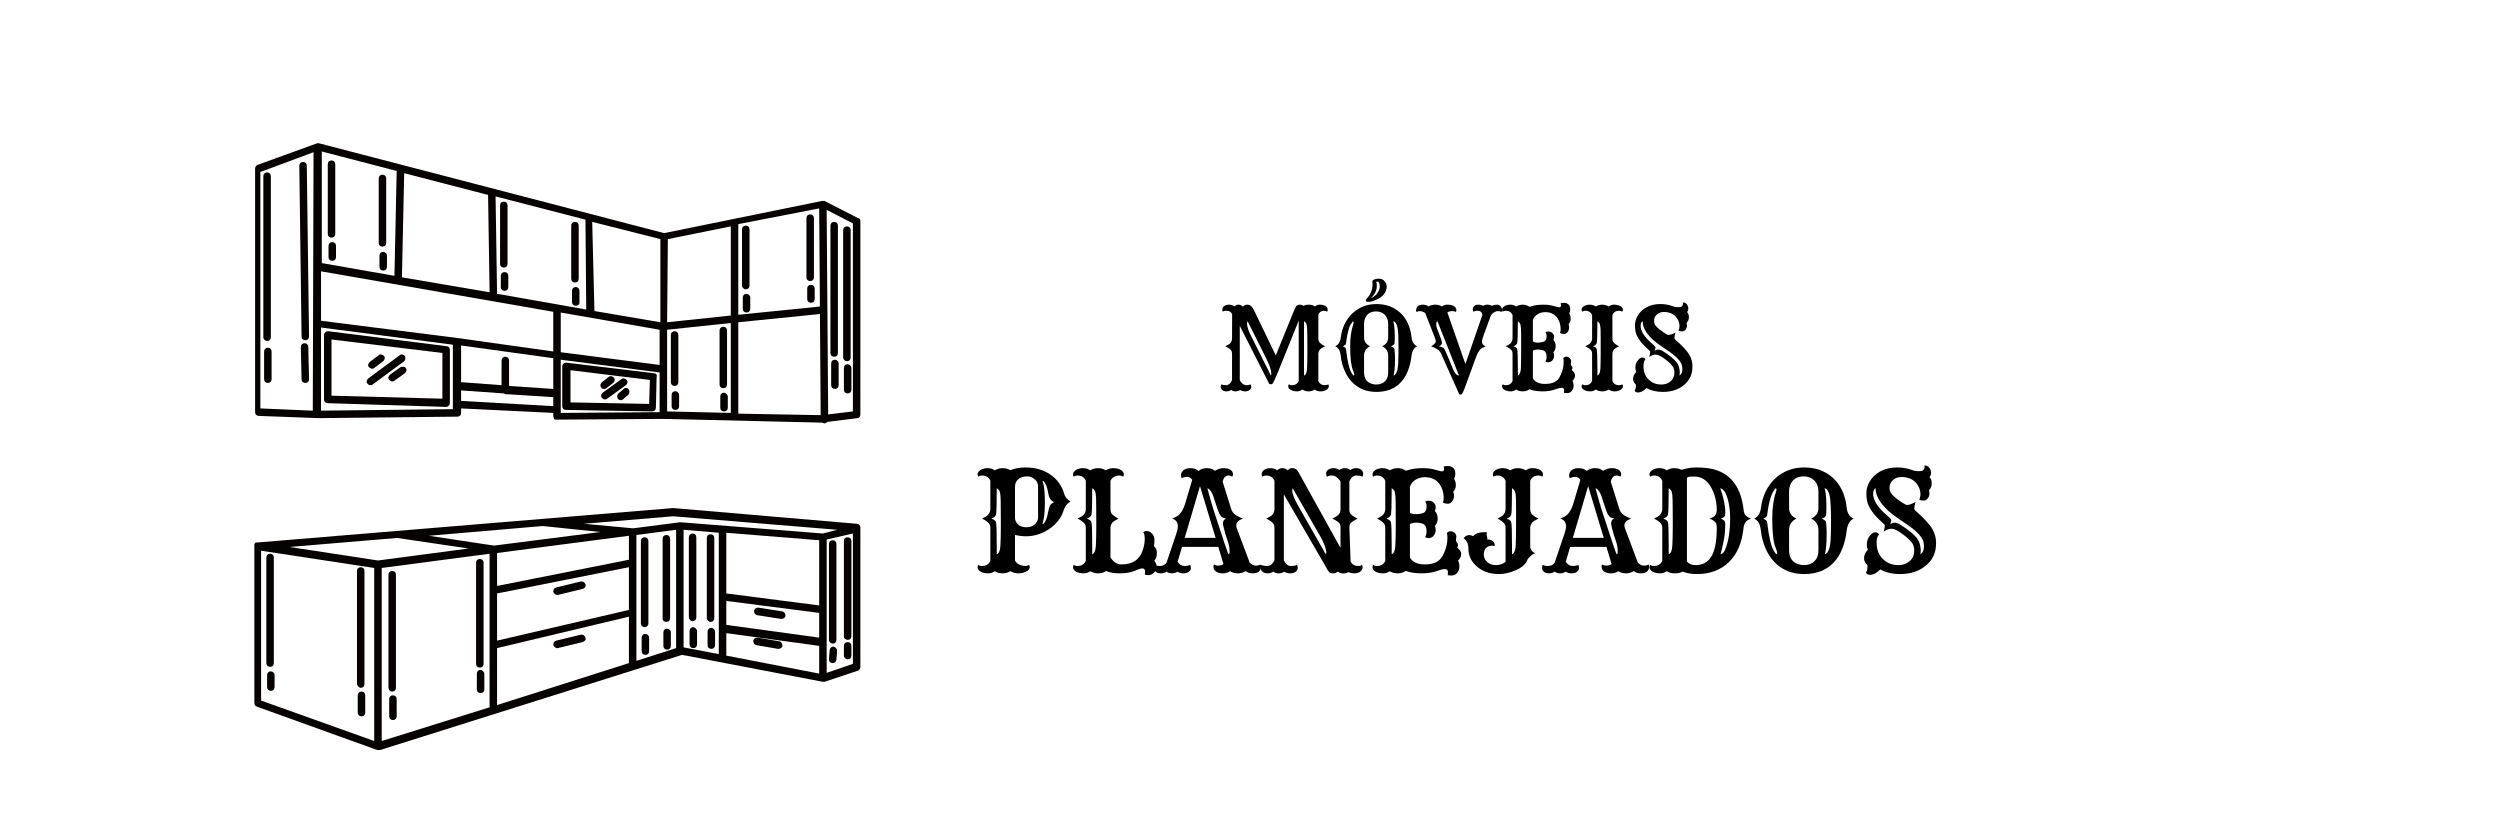 <svg xmlns="http://www.w3.org/2000/svg" xmlns:xlink="http://www.w3.org/1999/xlink" width="600" zoomAndPan="magnify" viewBox="0 0 450 150" height="200" preserveAspectRatio="xMidYMid meet" version="1.0"><defs><g/><clipPath id="a1b2d4f576"><path d="M 45.719 25.781 L 155 25.781 L 155 77 L 45.719 77 Z M 45.719 25.781 " clip-rule="nonzero"/></clipPath><clipPath id="8c847e0b02"><path d="M 45.719 91 L 155 91 L 155 135 L 45.719 135 Z M 45.719 91 " clip-rule="nonzero"/></clipPath></defs><g clip-path="url(#a1b2d4f576)"><path fill="#060201" d="M 154.465 39.266 L 148.395 36.164 C 148.395 36.164 148.395 36.164 148.262 36.164 C 148.262 36.164 148.125 36.164 148.125 36.164 C 148.125 36.164 148.125 36.164 147.992 36.164 L 119.539 41.961 L 57.379 25.781 C 57.379 25.781 57.246 25.781 57.246 25.781 C 57.109 25.781 57.109 25.781 57.109 25.781 L 46.324 29.691 C 46.055 29.828 45.918 30.098 45.918 30.367 L 45.918 74.188 C 45.918 74.594 46.188 74.863 46.594 74.863 L 57.379 75.266 L 82.324 74.996 C 82.73 74.996 83 74.727 83 74.324 L 83 73.516 L 99.586 74.324 L 99.586 74.863 C 99.586 74.996 99.719 75.266 99.719 75.402 C 99.855 75.535 99.988 75.535 100.258 75.535 L 119.406 75.402 L 147.992 76.074 C 148.125 76.074 148.262 76.211 148.395 76.211 C 148.531 76.211 148.801 76.074 148.938 75.941 L 154.328 75.266 C 154.598 75.266 154.867 74.996 154.867 74.594 L 154.867 39.805 C 154.867 39.535 154.734 39.266 154.465 39.266 Z M 90.957 64.211 C 90.551 64.211 90.281 64.48 90.281 64.883 L 90.281 69.332 L 83 68.793 L 83 62.188 L 99.586 64.48 L 99.586 70.008 L 91.629 69.469 L 91.629 64.883 C 91.629 64.48 91.359 64.211 90.957 64.211 Z M 99.586 63.266 L 82.324 60.84 L 57.785 57.738 L 57.785 48.84 L 99.586 56.121 Z M 147.586 55.176 L 132.891 56.66 L 132.891 40.344 L 147.453 37.512 Z M 131.543 56.793 L 120.082 58.008 L 120.215 43.039 L 131.543 40.75 Z M 118.867 58.008 L 107 55.984 L 106.598 39.938 L 118.867 43.039 Z M 105.52 55.715 L 89.473 52.883 L 89.203 35.355 L 105.383 39.535 Z M 88.125 52.613 L 72.348 49.918 L 72.754 31.176 L 87.855 35.086 Z M 71 49.648 L 57.922 47.355 L 57.922 27.266 L 71.402 30.77 Z M 100.934 56.254 L 118.73 59.355 L 118.73 65.691 L 100.934 63.402 Z M 120.082 59.355 L 131.543 58.141 L 131.543 74.324 L 120.082 74.055 Z M 132.891 58.008 L 147.586 56.523 L 147.723 74.727 L 132.891 74.457 Z M 47 30.906 L 56.438 27.398 L 56.301 73.918 L 46.863 73.516 L 46.863 30.906 Z M 57.785 73.918 L 57.785 58.953 L 81.516 62.051 L 81.516 73.648 Z M 83 72.164 L 83 70.277 L 90.688 70.816 C 90.82 70.816 90.82 70.953 90.957 70.953 C 91.09 70.953 91.09 70.953 91.227 70.953 L 99.586 71.492 L 99.586 73.109 Z M 100.934 64.75 L 118.73 67.043 L 118.73 74.188 L 100.934 74.324 Z M 153.52 74.055 L 149.07 74.594 L 148.801 37.781 L 153.52 40.207 Z M 153.52 74.055 " fill-opacity="1" fill-rule="nonzero"/></g><path fill="#060201" d="M 80.438 62.324 L 59.133 59.625 C 59 59.625 58.73 59.625 58.594 59.762 C 58.461 59.895 58.324 60.031 58.324 60.301 L 58.324 71.895 C 58.324 72.301 58.594 72.57 59 72.57 L 80.305 73.246 C 80.438 73.246 80.707 73.109 80.707 73.109 C 80.844 72.973 80.977 72.84 80.977 72.57 L 80.977 62.996 C 80.977 62.594 80.707 62.324 80.438 62.324 Z M 59.672 71.223 L 59.672 61.109 L 79.629 63.535 L 79.629 71.762 Z M 59.672 71.223 " fill-opacity="1" fill-rule="nonzero"/><path fill="#060201" d="M 117.652 67.176 L 102.012 65.289 C 101.879 65.289 101.609 65.289 101.473 65.422 C 101.336 65.559 101.203 65.691 101.203 65.965 L 101.203 73.109 C 101.203 73.516 101.473 73.785 101.879 73.785 L 117.383 74.055 C 117.789 74.055 118.059 73.785 118.059 73.379 L 118.191 67.852 C 118.328 67.445 118.059 67.176 117.652 67.176 Z M 116.844 72.703 L 102.688 72.434 L 102.688 66.637 L 116.98 68.391 Z M 116.844 72.703 " fill-opacity="1" fill-rule="nonzero"/><g clip-path="url(#8c847e0b02)"><path fill="#060201" d="M 154.867 94.953 C 154.867 94.547 154.598 94.277 154.195 94.277 L 121.16 91.449 L 46.324 97.648 C 46.324 97.648 46.324 97.648 46.188 97.648 C 46.188 97.648 46.055 97.648 46.055 97.648 C 46.055 97.648 45.918 97.648 45.918 97.785 C 45.918 97.785 45.785 97.918 45.785 97.918 C 45.785 97.918 45.785 97.918 45.785 98.055 C 45.785 98.055 45.785 98.188 45.785 98.188 C 45.785 98.188 45.785 98.188 45.785 98.324 L 45.785 126.504 C 45.785 126.773 45.918 127.043 46.188 127.18 L 67.898 135 C 68.031 135 68.031 135 68.168 135 C 68.168 135 68.301 135 68.438 135 L 122.777 117.875 L 148.125 122.73 C 148.262 122.73 148.395 122.73 148.395 122.73 L 154.465 120.707 C 154.734 120.574 154.867 120.301 154.867 120.031 L 154.867 95.09 C 154.867 95.09 154.867 95.09 154.867 94.953 C 154.867 95.09 154.867 94.953 154.867 94.953 Z M 150.688 95.359 L 148.125 96.031 L 122.508 94.008 C 122.508 94.008 122.508 94.008 122.371 94.008 L 114.012 95.09 C 114.012 95.09 114.012 95.09 113.879 95.09 L 105.113 94.277 L 121.16 92.93 Z M 71.402 96.84 C 71.402 96.84 71.539 96.84 71.539 96.84 L 84.348 98.73 L 68.031 100.887 L 52.121 98.457 Z M 97.695 94.684 C 97.832 94.684 97.832 94.816 97.695 94.684 L 108.078 95.762 L 89.066 98.188 C 89.066 98.188 88.934 98.188 88.934 98.188 C 88.934 98.188 88.934 98.188 88.797 98.188 L 77.203 96.438 Z M 89.473 106.82 L 113.203 102.098 L 113.203 109.785 L 89.473 115.312 Z M 113.203 100.75 L 89.473 105.469 L 89.473 99.539 L 113.203 96.438 Z M 68.707 102.234 L 88.125 99.672 L 88.125 127.312 L 68.707 133.383 Z M 89.473 116.66 L 113.203 111 L 113.203 119.359 L 89.473 126.91 Z M 114.551 96.301 L 121.699 95.359 L 121.699 116.66 L 114.551 118.953 Z M 123.047 95.359 L 129.383 95.898 L 129.383 117.742 L 123.047 116.527 Z M 130.734 108.168 L 147.453 110.324 L 147.453 114.773 L 130.734 112.48 Z M 147.453 108.977 L 130.734 106.82 L 130.734 95.898 L 147.453 97.246 Z M 130.734 113.965 L 147.453 116.258 L 147.453 121.246 L 130.734 118.012 Z M 67.359 133.383 L 47 126.102 L 47 99.133 L 67.359 102.234 Z M 153.52 119.492 L 148.801 121.113 L 148.801 97.109 L 153.52 96.031 Z M 153.52 119.492 " fill-opacity="1" fill-rule="nonzero"/></g><path fill="#060201" d="M 105.383 105.199 C 105.25 104.797 104.977 104.66 104.574 104.66 L 100.125 105.738 C 99.719 105.875 99.586 106.145 99.586 106.551 C 99.719 106.82 99.988 107.09 100.258 107.09 C 100.258 107.09 100.395 107.09 100.395 107.09 L 104.844 106.012 C 105.25 105.875 105.52 105.605 105.383 105.199 Z M 105.383 105.199 " fill-opacity="1" fill-rule="nonzero"/><path fill="#060201" d="M 105.383 114.773 C 105.25 114.371 104.977 114.234 104.574 114.234 L 100.125 115.312 C 99.719 115.449 99.586 115.719 99.586 116.121 C 99.719 116.391 99.988 116.66 100.258 116.66 C 100.258 116.66 100.395 116.66 100.395 116.66 L 104.844 115.582 C 105.25 115.449 105.52 115.18 105.383 114.773 Z M 105.383 114.773 " fill-opacity="1" fill-rule="nonzero"/><path fill="#060201" d="M 140.844 110.055 L 136.531 109.379 C 136.125 109.379 135.855 109.516 135.723 109.922 C 135.723 110.324 135.855 110.594 136.262 110.73 L 140.574 111.402 C 140.574 111.402 140.711 111.402 140.711 111.402 C 140.98 111.402 141.383 111.133 141.383 110.863 C 141.383 110.461 141.25 110.191 140.844 110.055 Z M 140.844 110.055 " fill-opacity="1" fill-rule="nonzero"/><path fill="#060201" d="M 140.305 115.449 L 136.395 114.773 C 135.992 114.773 135.723 114.91 135.586 115.312 C 135.586 115.719 135.723 115.988 136.125 116.121 L 140.035 116.797 C 140.035 116.797 140.172 116.797 140.172 116.797 C 140.441 116.797 140.844 116.527 140.844 116.258 C 140.844 115.852 140.574 115.449 140.305 115.449 Z M 140.305 115.449 " fill-opacity="1" fill-rule="nonzero"/><path fill="#060201" d="M 66.953 66.367 C 67.09 66.367 67.223 66.367 67.359 66.234 L 68.977 65.02 C 69.246 64.75 69.383 64.344 69.113 64.074 C 68.844 63.805 68.438 63.672 68.168 63.941 L 66.551 65.152 C 66.281 65.422 66.145 65.828 66.414 66.098 C 66.551 66.234 66.82 66.367 66.953 66.367 Z M 66.953 66.367 " fill-opacity="1" fill-rule="nonzero"/><path fill="#060201" d="M 72.887 64.074 C 72.617 63.805 72.211 63.672 71.941 63.941 L 66.281 68.121 C 66.012 68.391 65.875 68.793 66.145 69.062 C 66.281 69.199 66.414 69.332 66.684 69.332 C 66.82 69.332 66.953 69.332 67.09 69.199 L 72.754 65.02 C 73.023 64.75 73.023 64.344 72.887 64.074 Z M 72.887 64.074 " fill-opacity="1" fill-rule="nonzero"/><path fill="#060201" d="M 72.078 66.098 L 70.191 67.445 C 69.922 67.715 69.785 68.121 70.055 68.391 C 70.191 68.523 70.461 68.66 70.594 68.66 C 70.73 68.66 70.863 68.66 71 68.523 L 72.887 67.176 C 73.156 66.906 73.293 66.504 73.023 66.234 C 72.887 65.965 72.484 65.965 72.078 66.098 Z M 72.078 66.098 " fill-opacity="1" fill-rule="nonzero"/><path fill="#060201" d="M 108.754 70.008 C 108.891 70.008 109.023 70.008 109.16 69.875 L 110.371 68.93 C 110.641 68.66 110.777 68.254 110.508 67.984 C 110.238 67.715 109.832 67.582 109.562 67.852 L 108.348 68.793 C 108.078 69.062 107.945 69.469 108.215 69.738 C 108.348 70.008 108.484 70.008 108.754 70.008 Z M 108.754 70.008 " fill-opacity="1" fill-rule="nonzero"/><path fill="#060201" d="M 108.348 71.625 C 108.484 71.762 108.617 71.895 108.891 71.895 C 109.023 71.895 109.16 71.895 109.293 71.762 L 112.664 69.332 C 112.934 69.062 113.07 68.66 112.801 68.391 C 112.531 68.121 112.125 67.984 111.855 68.254 L 108.484 70.684 C 108.215 70.953 108.078 71.355 108.348 71.625 Z M 108.348 71.625 " fill-opacity="1" fill-rule="nonzero"/><path fill="#060201" d="M 112.258 70.008 L 111.316 70.816 C 111.047 71.086 111.047 71.492 111.18 71.762 C 111.316 71.895 111.449 72.031 111.719 72.031 C 111.855 72.031 111.988 72.031 112.125 71.895 L 113.07 71.086 C 113.34 70.816 113.34 70.414 113.203 70.145 C 112.934 69.738 112.531 69.738 112.258 70.008 Z M 112.258 70.008 " fill-opacity="1" fill-rule="nonzero"/><path fill="#060201" d="M 48.078 61.379 C 48.48 61.379 48.75 61.109 48.75 60.703 L 48.75 31.715 C 48.75 31.309 48.48 31.039 48.078 31.039 C 47.672 31.039 47.402 31.309 47.402 31.715 L 47.402 60.703 C 47.402 61.109 47.809 61.379 48.078 61.379 Z M 48.078 61.379 " fill-opacity="1" fill-rule="nonzero"/><path fill="#060201" d="M 48.211 62.594 C 47.809 62.594 47.539 62.863 47.539 63.266 L 47.539 68.254 C 47.539 68.66 47.809 68.93 48.211 68.93 C 48.617 68.93 48.887 68.66 48.887 68.254 L 48.887 63.266 C 48.887 62.863 48.617 62.594 48.211 62.594 Z M 48.211 62.594 " fill-opacity="1" fill-rule="nonzero"/><path fill="#060201" d="M 152.441 65.02 C 152.848 65.02 153.117 64.75 153.117 64.344 L 153.117 41.422 C 153.117 41.02 152.848 40.75 152.441 40.75 C 152.035 40.75 151.766 41.02 151.766 41.422 L 151.766 64.344 C 151.766 64.613 152.035 65.02 152.441 65.02 Z M 152.441 65.02 " fill-opacity="1" fill-rule="nonzero"/><path fill="#060201" d="M 152.578 65.559 C 152.172 65.559 151.902 65.828 151.902 66.234 L 151.902 70.145 C 151.902 70.547 152.172 70.816 152.578 70.816 C 152.98 70.816 153.25 70.547 153.25 70.145 L 153.25 66.234 C 153.25 65.828 152.848 65.559 152.578 65.559 Z M 152.578 65.559 " fill-opacity="1" fill-rule="nonzero"/><path fill="#060201" d="M 150.148 64.211 C 150.555 64.211 150.824 63.941 150.824 63.535 L 150.824 40.613 C 150.824 40.207 150.555 39.938 150.148 39.938 C 149.746 39.938 149.477 40.207 149.477 40.613 L 149.477 63.535 C 149.477 63.941 149.746 64.211 150.148 64.211 Z M 150.148 64.211 " fill-opacity="1" fill-rule="nonzero"/><path fill="#060201" d="M 150.285 64.75 C 149.879 64.75 149.609 65.02 149.609 65.422 L 149.609 69.332 C 149.609 69.738 149.879 70.008 150.285 70.008 C 150.688 70.008 150.957 69.738 150.957 69.332 L 150.957 65.422 C 150.957 65.152 150.688 64.75 150.285 64.75 Z M 150.285 64.75 " fill-opacity="1" fill-rule="nonzero"/><path fill="#060201" d="M 54.953 61.242 C 55.359 61.242 55.629 60.973 55.629 60.57 L 55.223 29.828 C 55.223 29.422 54.953 29.152 54.551 29.152 C 54.145 29.152 53.875 29.422 53.875 29.828 L 54.281 60.57 C 54.281 60.973 54.551 61.242 54.953 61.242 Z M 54.953 61.242 " fill-opacity="1" fill-rule="nonzero"/><path fill="#060201" d="M 54.82 61.781 C 54.414 61.781 54.145 62.051 54.145 62.457 L 54.281 68.254 C 54.281 68.66 54.551 68.93 54.953 68.93 C 55.359 68.93 55.629 68.66 55.629 68.254 L 55.492 62.457 C 55.492 62.051 55.223 61.781 54.82 61.781 Z M 54.82 61.781 " fill-opacity="1" fill-rule="nonzero"/><path fill="#060201" d="M 48.617 120.031 C 49.02 120.031 49.289 119.762 49.289 119.359 L 49.289 100.348 C 49.289 99.941 49.02 99.672 48.617 99.672 C 48.211 99.672 47.941 99.941 47.941 100.348 L 47.941 119.359 C 47.941 119.762 48.211 120.031 48.617 120.031 Z M 48.617 120.031 " fill-opacity="1" fill-rule="nonzero"/><path fill="#060201" d="M 48.75 120.844 C 48.348 120.844 48.078 121.113 48.078 121.516 L 48.078 123.672 C 48.078 124.078 48.348 124.348 48.75 124.348 C 49.156 124.348 49.426 124.078 49.426 123.672 L 49.426 121.516 C 49.426 121.113 49.02 120.844 48.75 120.844 Z M 48.75 120.844 " fill-opacity="1" fill-rule="nonzero"/><path fill="#060201" d="M 64.93 123.809 C 65.336 123.809 65.605 123.539 65.605 123.133 L 65.605 102.773 C 65.605 102.371 65.336 102.098 64.93 102.098 C 64.527 102.098 64.258 102.371 64.258 102.773 L 64.258 123.133 C 64.258 123.402 64.66 123.809 64.93 123.809 Z M 64.93 123.809 " fill-opacity="1" fill-rule="nonzero"/><path fill="#060201" d="M 65.066 124.484 C 64.66 124.484 64.391 124.754 64.391 125.156 L 64.391 128.258 C 64.391 128.664 64.66 128.934 65.066 128.934 C 65.473 128.934 65.742 128.664 65.742 128.258 L 65.742 125.156 C 65.742 124.754 65.473 124.484 65.066 124.484 Z M 65.066 124.484 " fill-opacity="1" fill-rule="nonzero"/><path fill="#060201" d="M 70.594 124.484 C 71 124.484 71.27 124.215 71.27 123.809 L 71.27 103.449 C 71.27 103.043 71 102.773 70.594 102.773 C 70.191 102.773 69.922 103.043 69.922 103.449 L 69.922 123.809 C 69.922 124.078 70.191 124.484 70.594 124.484 Z M 70.594 124.484 " fill-opacity="1" fill-rule="nonzero"/><path fill="#060201" d="M 70.73 125.156 C 70.324 125.156 70.055 125.426 70.055 125.832 L 70.055 128.934 C 70.055 129.336 70.324 129.605 70.73 129.605 C 71.133 129.605 71.402 129.336 71.402 128.934 L 71.402 125.832 C 71.402 125.426 71.133 125.156 70.73 125.156 Z M 70.73 125.156 " fill-opacity="1" fill-rule="nonzero"/><path fill="#060201" d="M 86.371 120.168 C 86.773 120.168 87.047 119.898 87.047 119.492 L 87.047 101.289 C 87.047 100.887 86.773 100.617 86.371 100.617 C 85.965 100.617 85.695 100.887 85.695 101.289 L 85.695 119.492 C 85.695 119.898 85.965 120.168 86.371 120.168 Z M 86.371 120.168 " fill-opacity="1" fill-rule="nonzero"/><path fill="#060201" d="M 86.504 120.574 C 86.102 120.574 85.832 120.844 85.832 121.246 L 85.832 124.078 C 85.832 124.484 86.102 124.754 86.504 124.754 C 86.91 124.754 87.18 124.484 87.18 124.078 L 87.18 121.246 C 87.18 120.977 86.773 120.574 86.504 120.574 Z M 86.504 120.574 " fill-opacity="1" fill-rule="nonzero"/><path fill="#060201" d="M 116.035 112.887 C 116.441 112.887 116.711 112.617 116.711 112.211 L 116.711 97.379 C 116.711 96.977 116.441 96.707 116.035 96.707 C 115.629 96.707 115.359 96.977 115.359 97.379 L 115.359 112.211 C 115.359 112.617 115.629 112.887 116.035 112.887 Z M 116.035 112.887 " fill-opacity="1" fill-rule="nonzero"/><path fill="#060201" d="M 116.172 114.102 C 115.766 114.102 115.496 114.371 115.496 114.773 L 115.496 117.203 C 115.496 117.605 115.766 117.875 116.172 117.875 C 116.574 117.875 116.844 117.605 116.844 117.203 L 116.844 114.773 C 116.844 114.371 116.441 114.102 116.172 114.102 Z M 116.172 114.102 " fill-opacity="1" fill-rule="nonzero"/><path fill="#060201" d="M 59.672 42.77 C 60.078 42.77 60.348 42.5 60.348 42.098 L 60.348 29.559 C 60.348 29.152 60.078 28.883 59.672 28.883 C 59.27 28.883 59 29.152 59 29.559 L 59 42.098 C 59 42.5 59.27 42.77 59.672 42.77 Z M 59.672 42.77 " fill-opacity="1" fill-rule="nonzero"/><path fill="#060201" d="M 59.809 43.578 C 59.402 43.578 59.133 43.848 59.133 44.254 L 59.133 46.277 C 59.133 46.68 59.402 46.949 59.809 46.949 C 60.211 46.949 60.48 46.68 60.48 46.277 L 60.48 44.254 C 60.48 43.848 60.211 43.578 59.809 43.578 Z M 59.809 43.578 " fill-opacity="1" fill-rule="nonzero"/><path fill="#060201" d="M 68.844 44.391 C 69.246 44.391 69.516 44.121 69.516 43.715 L 69.516 32.117 C 69.516 31.715 69.246 31.445 68.844 31.445 C 68.438 31.445 68.168 31.715 68.168 32.117 L 68.168 43.715 C 68.168 44.121 68.438 44.391 68.844 44.391 Z M 68.844 44.391 " fill-opacity="1" fill-rule="nonzero"/><path fill="#060201" d="M 68.977 45.332 C 68.57 45.332 68.301 45.602 68.301 46.008 L 68.301 48.031 C 68.301 48.434 68.57 48.703 68.977 48.703 C 69.383 48.703 69.652 48.434 69.652 48.031 L 69.652 46.008 C 69.652 45.602 69.246 45.332 68.977 45.332 Z M 68.977 45.332 " fill-opacity="1" fill-rule="nonzero"/><path fill="#060201" d="M 90.688 48.164 C 91.09 48.164 91.359 47.895 91.359 47.488 L 91.359 36.973 C 91.359 36.566 91.09 36.297 90.688 36.297 C 90.281 36.297 90.012 36.566 90.012 36.973 L 90.012 47.488 C 90.012 47.895 90.281 48.164 90.688 48.164 Z M 90.688 48.164 " fill-opacity="1" fill-rule="nonzero"/><path fill="#060201" d="M 90.82 48.973 C 90.414 48.973 90.145 49.242 90.145 49.648 L 90.145 51.672 C 90.145 52.074 90.414 52.344 90.82 52.344 C 91.227 52.344 91.496 52.074 91.496 51.672 L 91.496 49.648 C 91.496 49.242 91.227 48.973 90.82 48.973 Z M 90.82 48.973 " fill-opacity="1" fill-rule="nonzero"/><path fill="#060201" d="M 103.496 50.859 C 103.898 50.859 104.168 50.59 104.168 50.188 L 104.168 40.613 C 104.168 40.207 103.898 39.938 103.496 39.938 C 103.09 39.938 102.82 40.207 102.82 40.613 L 102.82 50.188 C 102.82 50.59 103.09 50.859 103.496 50.859 Z M 103.496 50.859 " fill-opacity="1" fill-rule="nonzero"/><path fill="#060201" d="M 103.629 51.672 C 103.227 51.672 102.957 51.941 102.957 52.344 L 102.957 54.367 C 102.957 54.77 103.227 55.043 103.629 55.043 C 104.035 55.043 104.305 54.77 104.305 54.5 L 104.305 52.48 C 104.305 51.941 104.035 51.672 103.629 51.672 Z M 103.629 51.672 " fill-opacity="1" fill-rule="nonzero"/><path fill="#060201" d="M 134.238 52.074 C 134.645 52.074 134.914 51.805 134.914 51.402 L 134.914 41.289 C 134.914 40.883 134.645 40.613 134.238 40.613 C 133.832 40.613 133.562 40.883 133.562 41.289 L 133.562 51.402 C 133.562 51.672 133.832 52.074 134.238 52.074 Z M 134.238 52.074 " fill-opacity="1" fill-rule="nonzero"/><path fill="#060201" d="M 134.375 52.883 C 133.969 52.883 133.699 53.152 133.699 53.559 L 133.699 55.582 C 133.699 55.984 133.969 56.254 134.375 56.254 C 134.777 56.254 135.047 55.984 135.047 55.582 L 135.047 53.559 C 135.047 53.152 134.645 52.883 134.375 52.883 Z M 134.375 52.883 " fill-opacity="1" fill-rule="nonzero"/><path fill="#060201" d="M 130.191 69.875 C 130.598 69.875 130.867 69.605 130.867 69.199 L 130.867 59.492 C 130.867 59.086 130.598 58.816 130.191 58.816 C 129.789 58.816 129.52 59.086 129.52 59.492 L 129.52 69.199 C 129.52 69.605 129.789 69.875 130.191 69.875 Z M 130.191 69.875 " fill-opacity="1" fill-rule="nonzero"/><path fill="#060201" d="M 130.328 70.684 C 129.922 70.684 129.652 70.953 129.652 71.355 L 129.652 73.379 C 129.652 73.785 129.922 74.055 130.328 74.055 C 130.734 74.055 131.004 73.785 131.004 73.379 L 131.004 71.355 C 131.004 71.086 130.598 70.684 130.328 70.684 Z M 130.328 70.684 " fill-opacity="1" fill-rule="nonzero"/><path fill="#060201" d="M 121.43 69.469 C 121.832 69.469 122.102 69.199 122.102 68.793 L 122.102 60.301 C 122.102 59.895 121.832 59.625 121.43 59.625 C 121.023 59.625 120.754 59.895 120.754 60.301 L 120.754 68.793 C 120.754 69.199 121.023 69.469 121.43 69.469 Z M 121.43 69.469 " fill-opacity="1" fill-rule="nonzero"/><path fill="#060201" d="M 121.562 70.414 C 121.16 70.414 120.891 70.684 120.891 71.086 L 120.891 73.109 C 120.891 73.516 121.16 73.785 121.562 73.785 C 121.969 73.785 122.238 73.516 122.238 73.109 L 122.238 71.086 C 122.238 70.684 121.832 70.414 121.562 70.414 Z M 121.562 70.414 " fill-opacity="1" fill-rule="nonzero"/><path fill="#060201" d="M 145.836 50.59 C 146.238 50.59 146.508 50.32 146.508 49.918 L 146.508 39.266 C 146.508 38.859 146.238 38.59 145.836 38.59 C 145.43 38.59 145.16 38.859 145.16 39.266 L 145.16 49.918 C 145.16 50.32 145.43 50.59 145.836 50.59 Z M 145.836 50.59 " fill-opacity="1" fill-rule="nonzero"/><path fill="#060201" d="M 145.969 51.266 C 145.566 51.266 145.297 51.535 145.297 51.941 L 145.297 53.828 C 145.297 54.23 145.566 54.5 145.969 54.5 C 146.375 54.5 146.645 54.23 146.645 53.828 L 146.645 51.941 C 146.645 51.535 146.375 51.266 145.969 51.266 Z M 145.969 51.266 " fill-opacity="1" fill-rule="nonzero"/><path fill="#060201" d="M 119.945 111.941 C 120.352 111.941 120.621 111.672 120.621 111.27 L 120.621 96.977 C 120.621 96.57 120.352 96.301 119.945 96.301 C 119.539 96.301 119.27 96.57 119.27 96.977 L 119.27 111.402 C 119.27 111.672 119.539 111.941 119.945 111.941 Z M 119.945 111.941 " fill-opacity="1" fill-rule="nonzero"/><path fill="#060201" d="M 120.082 113.156 C 119.676 113.156 119.406 113.426 119.406 113.832 L 119.406 116.258 C 119.406 116.66 119.676 116.934 120.082 116.934 C 120.484 116.934 120.754 116.66 120.754 116.258 L 120.754 113.832 C 120.754 113.426 120.352 113.156 120.082 113.156 Z M 120.082 113.156 " fill-opacity="1" fill-rule="nonzero"/><path fill="#060201" d="M 124.664 111.809 C 125.07 111.809 125.34 111.539 125.34 111.133 L 125.34 96.707 C 125.34 96.301 125.07 96.031 124.664 96.031 C 124.262 96.031 123.992 96.301 123.992 96.707 L 123.992 111.133 C 123.992 111.402 124.262 111.809 124.664 111.809 Z M 124.664 111.809 " fill-opacity="1" fill-rule="nonzero"/><path fill="#060201" d="M 124.801 112.887 C 124.395 112.887 124.125 113.156 124.125 113.562 L 124.125 115.988 C 124.125 116.391 124.395 116.66 124.801 116.66 C 125.203 116.66 125.473 116.391 125.473 115.988 L 125.473 113.562 C 125.473 113.293 125.07 112.887 124.801 112.887 Z M 124.801 112.887 " fill-opacity="1" fill-rule="nonzero"/><path fill="#060201" d="M 127.902 111.941 C 128.305 111.941 128.574 111.672 128.574 111.27 L 128.574 96.84 C 128.574 96.438 128.305 96.168 127.902 96.168 C 127.496 96.168 127.227 96.438 127.227 96.84 L 127.227 111.27 C 127.227 111.539 127.496 111.941 127.902 111.941 Z M 127.902 111.941 " fill-opacity="1" fill-rule="nonzero"/><path fill="#060201" d="M 128.035 113.02 C 127.633 113.02 127.363 113.293 127.363 113.695 L 127.363 116.121 C 127.363 116.527 127.633 116.797 128.035 116.797 C 128.441 116.797 128.711 116.527 128.711 116.121 L 128.711 113.695 C 128.711 113.426 128.441 113.02 128.035 113.02 Z M 128.035 113.02 " fill-opacity="1" fill-rule="nonzero"/><path fill="#060201" d="M 152.578 115.18 C 152.98 115.18 153.25 114.91 153.25 114.504 L 153.25 97.379 C 153.25 96.977 152.98 96.707 152.578 96.707 C 152.172 96.707 151.902 96.977 151.902 97.379 L 151.902 114.641 C 151.902 114.91 152.305 115.18 152.578 115.18 Z M 152.578 115.18 " fill-opacity="1" fill-rule="nonzero"/><path fill="#060201" d="M 152.578 118.684 C 152.98 118.684 153.25 118.414 153.25 118.012 L 153.25 116.258 C 153.25 115.852 152.98 115.582 152.578 115.582 C 152.172 115.582 151.902 115.852 151.902 116.258 L 151.902 118.012 C 151.902 118.414 152.305 118.684 152.578 118.684 Z M 152.578 118.684 " fill-opacity="1" fill-rule="nonzero"/><path fill="#060201" d="M 149.879 115.852 C 150.285 115.852 150.555 115.582 150.555 115.18 L 150.555 97.918 C 150.555 97.516 150.285 97.246 149.879 97.246 C 149.477 97.246 149.207 97.516 149.207 97.918 L 149.207 115.18 C 149.207 115.582 149.609 115.852 149.879 115.852 Z M 149.879 115.852 " fill-opacity="1" fill-rule="nonzero"/><path fill="#060201" d="M 150.016 116.391 C 149.609 116.391 149.34 116.66 149.34 117.066 L 149.207 118.684 C 149.207 119.09 149.477 119.359 149.879 119.359 C 150.285 119.359 150.555 119.09 150.555 118.684 L 150.688 117.066 C 150.688 116.797 150.285 116.391 150.016 116.391 Z M 150.016 116.391 " fill-opacity="1" fill-rule="nonzero"/><g fill="#000000" fill-opacity="1"><g transform="translate(219.081, 70.246)"><g><path d="M 2.531 -0.062 C 2.289 0.113 2.008 0.203 1.688 0.203 C 1.375 0.203 1.125 0.125 0.938 -0.031 C 0.75 -0.195 0.656 -0.383 0.656 -0.594 C 0.656 -0.812 0.688 -0.973 0.75 -1.078 C 0.945 -0.961 1.254 -0.906 1.672 -0.906 C 1.836 -0.906 2.02 -0.988 2.219 -1.156 C 2.414 -1.32 2.57 -1.555 2.688 -1.859 L 2.688 -6.516 C 2.688 -6.828 2.625 -7.062 2.5 -7.219 C 2.301 -7.457 1.961 -7.691 1.484 -7.922 C 1.961 -8.148 2.266 -8.344 2.391 -8.5 C 2.586 -8.75 2.688 -9.031 2.688 -9.344 L 2.703 -13.672 C 2.547 -14.098 2.195 -14.312 1.656 -14.312 C 1.375 -14.312 1.164 -14.254 1.031 -14.141 C 0.969 -14.223 0.938 -14.332 0.938 -14.469 C 0.938 -14.613 0.961 -14.738 1.016 -14.844 C 1.078 -14.957 1.16 -15.062 1.266 -15.156 C 1.492 -15.32 1.797 -15.406 2.172 -15.406 C 2.555 -15.406 2.867 -15.297 3.109 -15.078 C 3.328 -15.297 3.582 -15.406 3.875 -15.406 C 4.164 -15.406 4.414 -15.285 4.625 -15.047 C 4.883 -15.285 5.113 -15.406 5.312 -15.406 C 5.508 -15.406 5.66 -15.391 5.766 -15.359 C 5.867 -15.328 5.973 -15.266 6.078 -15.172 C 6.297 -15.004 6.52 -14.672 6.75 -14.172 L 10.562 -6.266 L 13.703 -14 L 13.984 -14.656 C 14.141 -15.02 14.289 -15.234 14.438 -15.297 C 14.582 -15.367 14.754 -15.406 14.953 -15.406 C 15.148 -15.406 15.352 -15.332 15.562 -15.188 C 15.812 -15.332 16.141 -15.406 16.547 -15.406 C 16.953 -15.406 17.305 -15.297 17.609 -15.078 C 17.867 -15.297 18.145 -15.406 18.438 -15.406 C 18.727 -15.406 18.953 -15.379 19.109 -15.328 C 19.273 -15.285 19.414 -15.227 19.531 -15.156 C 19.781 -14.969 19.906 -14.742 19.906 -14.484 C 19.906 -14.348 19.867 -14.234 19.797 -14.141 C 19.648 -14.254 19.469 -14.312 19.25 -14.312 C 18.738 -14.312 18.395 -14.07 18.219 -13.594 L 18.219 -9.344 C 18.219 -9.02 18.289 -8.781 18.438 -8.625 C 18.656 -8.363 18.988 -8.129 19.438 -7.922 C 18.945 -7.68 18.641 -7.488 18.516 -7.344 C 18.316 -7.102 18.219 -6.828 18.219 -6.516 L 18.219 -1.656 C 18.445 -1.156 18.852 -0.906 19.438 -0.906 C 19.664 -0.906 19.852 -0.961 20 -1.078 C 20.07 -0.973 20.109 -0.852 20.109 -0.719 C 20.109 -0.594 20.066 -0.473 19.984 -0.359 C 19.91 -0.254 19.812 -0.16 19.688 -0.078 C 19.375 0.109 19.02 0.203 18.625 0.203 C 18.238 0.203 17.879 0.094 17.547 -0.125 C 17.234 0.094 16.879 0.203 16.484 0.203 C 16.055 0.203 15.68 0.094 15.359 -0.125 C 15.023 0.094 14.711 0.203 14.422 0.203 C 14.129 0.203 13.891 0.176 13.703 0.125 C 13.523 0.07 13.363 0.004 13.219 -0.078 C 12.938 -0.254 12.797 -0.469 12.797 -0.719 C 12.797 -0.852 12.832 -0.973 12.906 -1.078 C 13.051 -0.961 13.234 -0.906 13.453 -0.906 C 14.047 -0.906 14.457 -1.156 14.688 -1.656 L 14.688 -12.531 L 10.812 -2.922 L 10.375 -1.953 C 10.176 -1.484 10.035 -1.219 9.953 -1.156 C 9.867 -1.102 9.801 -1.078 9.75 -1.078 C 9.582 -1.078 9.461 -1.094 9.391 -1.125 L 4.078 -11.594 L 4.078 -1.875 C 4.211 -1.562 4.391 -1.32 4.609 -1.156 C 4.828 -0.988 5.07 -0.906 5.344 -0.906 C 5.613 -0.906 5.844 -0.961 6.031 -1.078 C 6.102 -0.953 6.141 -0.785 6.141 -0.578 C 6.141 -0.367 6.035 -0.188 5.828 -0.031 C 5.629 0.125 5.363 0.203 5.031 0.203 C 4.707 0.203 4.41 0.117 4.141 -0.047 C 3.898 0.117 3.625 0.203 3.312 0.203 C 3.008 0.203 2.75 0.113 2.531 -0.062 Z M 5.484 -12.438 C 5.422 -12.332 5.391 -12.191 5.391 -12.016 C 5.391 -11.473 5.613 -10.758 6.062 -9.875 L 9.688 -2.641 C 9.727 -2.703 9.75 -2.828 9.75 -3.016 C 9.75 -3.598 9.473 -4.445 8.922 -5.562 Z M 15.641 -2.641 C 15.973 -2.766 16.156 -3.195 16.188 -3.938 C 16.227 -4.676 16.25 -5.703 16.25 -7.016 C 16.25 -8.328 16.242 -9.195 16.234 -9.625 C 16.234 -10.062 16.227 -10.414 16.219 -10.688 C 16.195 -11.469 16.125 -11.938 16 -12.094 C 15.875 -12.258 15.754 -12.367 15.641 -12.422 Z M 3.953 -2.5 C 3.953 -2.445 3.953 -2.41 3.953 -2.391 Z M 2.828 -2.5 C 2.828 -2.477 2.828 -2.441 2.828 -2.391 Z M 2.828 -2.5 "/></g></g></g><g fill="#000000" fill-opacity="1"><g transform="translate(239.889, 70.246)"><g><path d="M 3.484 -1.469 C 2.93 -2.039 2.484 -2.727 2.141 -3.531 C 1.797 -4.332 1.582 -5.086 1.5 -5.797 C 1.426 -6.516 1.305 -7.008 1.141 -7.281 C 0.984 -7.562 0.754 -7.773 0.453 -7.922 C 1.035 -8.191 1.375 -8.75 1.469 -9.594 C 1.57 -10.438 1.805 -11.227 2.172 -11.969 C 2.535 -12.707 3 -13.336 3.562 -13.859 C 4.75 -14.961 6.18 -15.516 7.859 -15.516 C 9.566 -15.516 10.988 -15.004 12.125 -13.984 C 13.289 -12.922 13.977 -11.438 14.188 -9.531 C 14.27 -8.727 14.609 -8.191 15.203 -7.922 C 14.617 -7.641 14.273 -7.035 14.172 -6.109 C 14.066 -5.191 13.859 -4.332 13.547 -3.531 C 13.234 -2.727 12.816 -2.039 12.297 -1.469 C 11.203 -0.289 9.723 0.297 7.859 0.297 C 6.078 0.297 4.617 -0.289 3.484 -1.469 Z M 6.734 -7.922 C 6.004 -7.566 5.641 -6.992 5.641 -6.203 L 5.641 -3.25 C 5.641 -2.164 6.086 -1.473 6.984 -1.172 C 7.242 -1.078 7.531 -1.031 7.844 -1.031 C 8.156 -1.031 8.441 -1.078 8.703 -1.172 C 8.961 -1.266 9.191 -1.406 9.391 -1.594 C 9.785 -1.977 9.984 -2.531 9.984 -3.25 L 9.984 -6.203 C 9.984 -6.992 9.625 -7.566 8.906 -7.922 C 9.625 -8.254 9.984 -8.789 9.984 -9.531 L 9.984 -11.906 C 9.984 -12.633 9.766 -13.207 9.328 -13.625 C 8.93 -14 8.43 -14.188 7.828 -14.188 C 6.816 -14.188 6.145 -13.758 5.812 -12.906 C 5.695 -12.625 5.641 -12.289 5.641 -11.906 L 5.641 -9.531 C 5.641 -8.781 6.004 -8.242 6.734 -7.922 Z M 10.891 -12.422 C 11.078 -11.867 11.172 -10.91 11.172 -9.547 C 11.172 -8.785 11.133 -8.367 11.062 -8.297 C 11 -8.223 10.938 -8.16 10.875 -8.109 C 10.758 -8.035 10.629 -7.973 10.484 -7.922 C 10.879 -7.742 11.086 -7.57 11.109 -7.406 C 11.18 -6.758 11.219 -6.195 11.219 -5.719 C 11.219 -5.25 11.207 -4.867 11.188 -4.578 C 11.176 -4.285 11.16 -4.02 11.141 -3.781 C 11.078 -3.258 11.008 -2.879 10.938 -2.641 C 11.445 -2.797 11.734 -3.562 11.797 -4.938 C 11.828 -5.695 11.844 -6.551 11.844 -7.5 C 11.844 -8.445 11.832 -9.156 11.812 -9.625 C 11.801 -10.102 11.773 -10.492 11.734 -10.797 C 11.648 -11.492 11.484 -11.977 11.234 -12.25 C 11.16 -12.332 11.047 -12.391 10.891 -12.422 Z M 3.734 -2.641 C 3.828 -2.672 3.875 -2.738 3.875 -2.844 C 3.875 -2.988 3.805 -3.219 3.672 -3.531 C 3.316 -4.332 3.141 -5.797 3.141 -7.922 C 3.141 -9.473 3.328 -10.789 3.703 -11.875 C 3.742 -12.039 3.766 -12.164 3.766 -12.25 C 3.766 -12.344 3.723 -12.398 3.641 -12.422 C 3.328 -12.035 3.102 -11.648 2.969 -11.266 C 2.727 -10.555 2.535 -9.602 2.391 -8.406 C 2.367 -8.238 2.172 -8.078 1.797 -7.922 C 2.172 -7.754 2.367 -7.586 2.391 -7.422 C 2.629 -5.359 2.93 -3.984 3.297 -3.297 C 3.422 -3.055 3.566 -2.836 3.734 -2.641 Z M 7.125 -19.688 C 7.363 -19.945 7.734 -20.078 8.234 -20.078 C 8.641 -20.078 8.953 -19.984 9.172 -19.797 C 9.535 -19.453 9.719 -19.062 9.719 -18.625 C 9.719 -18.188 9.562 -17.754 9.25 -17.328 C 8.938 -16.91 8.539 -16.598 8.062 -16.391 C 7.352 -16.066 6.801 -15.906 6.406 -15.906 C 6.281 -15.906 6.172 -15.922 6.078 -15.953 C 5.984 -15.984 5.938 -16.047 5.938 -16.141 C 5.938 -16.266 6.023 -16.414 6.203 -16.594 C 6.391 -16.781 6.547 -16.988 6.672 -17.219 C 6.805 -17.445 6.91 -17.672 6.984 -17.891 C 7.109 -18.266 7.172 -18.629 7.172 -18.984 C 7.172 -19.336 7.156 -19.57 7.125 -19.688 Z M 7.828 -19.5 C 7.898 -19.332 7.938 -19.129 7.938 -18.891 C 7.938 -18.648 7.914 -18.43 7.875 -18.234 C 7.844 -18.047 7.785 -17.859 7.703 -17.672 C 7.535 -17.316 7.27 -16.945 6.906 -16.562 C 7.414 -16.801 7.816 -17.145 8.109 -17.594 C 8.348 -17.969 8.469 -18.328 8.469 -18.672 C 8.469 -19.266 8.316 -19.562 8.016 -19.562 C 7.93 -19.562 7.867 -19.539 7.828 -19.5 Z M 7.828 -19.5 "/></g></g></g><g fill="#000000" fill-opacity="1"><g transform="translate(255.539, 70.246)"><g><path d="M 14.719 -14.094 C 14.551 -14.195 14.348 -14.25 14.109 -14.25 C 13.641 -14.25 13.211 -13.992 12.828 -13.484 C 11.828 -10.797 11.305 -9.352 11.266 -9.156 C 11.234 -8.969 11.219 -8.832 11.219 -8.75 C 11.219 -8.332 11.445 -8.055 11.906 -7.922 C 11.406 -7.723 11.066 -7.523 10.891 -7.328 C 10.598 -7.004 10.332 -6.504 10.094 -5.828 L 8.281 -0.859 C 7.945 0.098 7.695 0.629 7.531 0.734 C 7.477 0.766 7.41 0.781 7.328 0.781 C 7.242 0.781 7.176 0.758 7.125 0.719 L 3.891 -6.516 C 3.766 -6.828 3.594 -7.066 3.375 -7.234 C 3.031 -7.492 2.594 -7.723 2.062 -7.922 C 2.633 -8.242 2.914 -8.539 2.906 -8.812 C 2.906 -8.938 2.852 -9.141 2.75 -9.422 L 1 -13.891 C 0.656 -14.129 0.336 -14.25 0.047 -14.25 C -0.172 -14.25 -0.363 -14.195 -0.531 -14.094 C -0.602 -14.145 -0.641 -14.242 -0.641 -14.391 C -0.641 -14.535 -0.613 -14.664 -0.562 -14.781 C -0.52 -14.906 -0.453 -15.016 -0.359 -15.109 C -0.148 -15.305 0.156 -15.406 0.562 -15.406 C 0.957 -15.406 1.305 -15.301 1.609 -15.094 C 1.953 -15.301 2.348 -15.406 2.797 -15.406 C 3.254 -15.406 3.645 -15.301 3.969 -15.094 C 4.32 -15.301 4.645 -15.406 4.938 -15.406 C 5.227 -15.406 5.469 -15.383 5.656 -15.344 C 5.844 -15.301 6.004 -15.238 6.141 -15.156 C 6.441 -14.977 6.598 -14.738 6.609 -14.438 C 6.609 -14.25 6.57 -14.133 6.5 -14.094 C 6.32 -14.195 6.141 -14.25 5.953 -14.25 C 5.535 -14.25 5.211 -14.172 4.984 -14.016 L 8.234 -4.719 L 11.297 -13.562 C 11.266 -13.789 11.176 -13.973 11.031 -14.109 C 10.895 -14.242 10.68 -14.312 10.391 -14.312 C 10.098 -14.312 9.852 -14.254 9.656 -14.141 C 9.594 -14.234 9.562 -14.383 9.562 -14.594 C 9.562 -14.812 9.648 -15 9.828 -15.156 C 10.004 -15.32 10.25 -15.406 10.562 -15.406 C 10.883 -15.406 11.164 -15.332 11.406 -15.188 C 11.625 -15.332 11.891 -15.406 12.203 -15.406 C 12.523 -15.406 12.789 -15.332 13 -15.188 C 13.289 -15.332 13.582 -15.406 13.875 -15.406 C 14.164 -15.406 14.395 -15.312 14.562 -15.125 C 14.738 -14.938 14.828 -14.691 14.828 -14.391 C 14.828 -14.242 14.789 -14.145 14.719 -14.094 Z M 11.297 -13.141 C 11.273 -13.098 11.266 -13.07 11.266 -13.062 Z M 3.203 -12.422 C 3.055 -12.316 2.984 -12.18 2.984 -12.016 C 2.984 -11.848 2.988 -11.719 3 -11.625 C 3.008 -11.539 3.031 -11.43 3.062 -11.297 C 3.102 -11.16 3.164 -10.988 3.25 -10.781 L 3.797 -9.359 C 3.93 -9.016 4.004 -8.758 4.016 -8.594 C 4.047 -8.301 3.859 -8.078 3.453 -7.922 C 3.723 -7.867 3.945 -7.801 4.125 -7.719 C 4.301 -7.645 4.457 -7.457 4.594 -7.156 C 4.738 -6.852 4.926 -6.422 5.156 -5.859 L 5.984 -3.844 C 6.234 -3.219 6.508 -2.844 6.812 -2.719 C 6.906 -2.688 6.992 -2.66 7.078 -2.641 Z M 3.203 -12.422 "/></g></g></g><g fill="#000000" fill-opacity="1"><g transform="translate(269.619, 70.246)"><g><path d="M 4.469 0.203 C 4.031 0.203 3.645 0.094 3.312 -0.125 C 2.969 0.094 2.648 0.203 2.359 0.203 C 2.078 0.203 1.844 0.176 1.656 0.125 C 1.469 0.07 1.305 0.004 1.172 -0.078 C 0.891 -0.254 0.75 -0.469 0.75 -0.719 C 0.75 -0.852 0.785 -0.973 0.859 -1.078 C 1.004 -0.961 1.188 -0.906 1.406 -0.906 C 2 -0.906 2.41 -1.156 2.641 -1.656 L 2.641 -6.516 C 2.641 -6.828 2.578 -7.055 2.453 -7.203 C 2.242 -7.441 1.898 -7.68 1.422 -7.922 C 1.867 -8.129 2.16 -8.312 2.297 -8.469 C 2.523 -8.727 2.641 -9.02 2.641 -9.344 L 2.641 -13.547 C 2.41 -14.055 2 -14.312 1.406 -14.312 C 1.188 -14.312 1.004 -14.254 0.859 -14.141 C 0.785 -14.234 0.75 -14.344 0.75 -14.469 C 0.75 -14.602 0.785 -14.727 0.859 -14.844 C 0.93 -14.957 1.035 -15.051 1.172 -15.125 C 1.473 -15.312 1.82 -15.406 2.219 -15.406 C 2.613 -15.406 2.977 -15.297 3.312 -15.078 C 3.656 -15.297 4.047 -15.406 4.484 -15.406 C 4.93 -15.406 5.336 -15.273 5.703 -15.016 C 6.41 -15.273 7.223 -15.406 8.141 -15.406 C 8.828 -15.406 9.41 -15.336 9.891 -15.203 L 10.781 -14.969 C 10.883 -14.945 10.984 -14.938 11.078 -14.938 C 11.266 -14.938 11.359 -15.066 11.359 -15.328 C 11.359 -15.391 11.336 -15.504 11.297 -15.672 C 11.484 -15.703 11.719 -15.719 12 -15.719 C 12.281 -15.719 12.52 -15.625 12.719 -15.438 C 12.914 -15.25 13.016 -14.977 13.016 -14.625 C 13.016 -14.27 12.953 -14.008 12.828 -13.844 C 13.016 -13.57 13.109 -13.242 13.109 -12.859 C 13.109 -12.484 12.977 -12.164 12.719 -11.906 C 12.789 -11.707 12.828 -11.516 12.828 -11.328 C 12.828 -11.141 12.797 -10.969 12.734 -10.812 C 12.672 -10.656 12.594 -10.523 12.5 -10.422 C 12.32 -10.223 12.133 -10.125 11.938 -10.125 C 11.656 -10.125 11.406 -10.188 11.188 -10.312 C 11.258 -10.469 11.297 -10.703 11.297 -11.016 C 11.297 -11.742 11.113 -12.383 10.75 -12.938 C 10.258 -13.688 9.516 -14.062 8.516 -14.062 C 8.016 -14.062 7.562 -13.938 7.156 -13.688 C 6.75 -13.445 6.461 -13.098 6.297 -12.641 L 6.297 -8.797 C 6.523 -8.648 6.738 -8.578 6.938 -8.578 C 7.145 -8.578 7.301 -8.578 7.406 -8.578 C 7.508 -8.586 7.613 -8.602 7.719 -8.625 C 7.988 -8.664 8.195 -8.719 8.344 -8.781 C 8.625 -8.914 8.766 -9.242 8.766 -9.766 C 8.766 -10.055 8.691 -10.281 8.547 -10.438 C 8.68 -10.531 8.848 -10.578 9.047 -10.578 C 9.492 -10.578 9.816 -10.398 10.016 -10.047 C 10.086 -9.922 10.125 -9.781 10.125 -9.625 C 10.125 -9.469 10.082 -9.281 10 -9.062 C 10.27 -8.75 10.406 -8.379 10.406 -7.953 C 10.406 -7.523 10.27 -7.156 10 -6.844 C 10.082 -6.613 10.125 -6.406 10.125 -6.219 C 10.125 -6.039 10.086 -5.867 10.016 -5.703 C 9.941 -5.535 9.852 -5.406 9.75 -5.312 C 9.539 -5.125 9.305 -5.031 9.047 -5.031 C 8.859 -5.031 8.691 -5.082 8.547 -5.188 C 8.691 -5.414 8.766 -5.688 8.766 -6 C 8.766 -6.613 8.594 -6.992 8.25 -7.141 C 7.945 -7.266 7.602 -7.328 7.219 -7.328 C 6.844 -7.328 6.535 -7.258 6.297 -7.125 L 6.297 -2.141 C 6.68 -1.473 7.422 -1.141 8.516 -1.141 C 9.766 -1.141 10.613 -1.52 11.062 -2.281 C 11.582 -3.164 11.844 -4.113 11.844 -5.125 C 11.844 -5.414 11.816 -5.641 11.766 -5.797 C 11.93 -5.961 12.102 -6.047 12.281 -6.047 C 12.469 -6.047 12.602 -6.02 12.688 -5.969 C 12.781 -5.914 12.863 -5.852 12.938 -5.781 C 13.102 -5.602 13.188 -5.422 13.188 -5.234 L 13.125 -4.75 C 13.125 -4.625 13.156 -4.52 13.219 -4.438 C 13.352 -4.301 13.422 -4.172 13.422 -4.047 C 13.422 -3.922 13.379 -3.773 13.297 -3.609 C 13.453 -3.523 13.586 -3.395 13.703 -3.219 C 13.828 -3.051 13.891 -2.879 13.891 -2.703 C 13.891 -2.328 13.734 -1.988 13.422 -1.688 C 13.555 -1.488 13.625 -1.203 13.625 -0.828 C 13.625 -0.453 13.516 -0.133 13.297 0.125 C 13.086 0.383 12.812 0.516 12.469 0.516 C 12.281 0.516 12.086 0.492 11.891 0.453 C 11.91 0.305 11.922 0.16 11.922 0.016 C 11.922 -0.285 11.785 -0.438 11.516 -0.438 C 11.203 -0.438 10.891 -0.375 10.578 -0.25 C 9.836 0.051 9 0.203 8.062 0.203 C 7.125 0.203 6.328 0.078 5.672 -0.172 C 5.328 0.078 4.926 0.203 4.469 0.203 Z M 3.594 -2.641 C 3.914 -2.766 4.098 -3.195 4.141 -3.938 C 4.172 -4.676 4.188 -5.703 4.188 -7.016 C 4.188 -8.328 4.188 -9.195 4.188 -9.625 C 4.188 -10.062 4.18 -10.414 4.172 -10.688 C 4.148 -11.469 4.07 -11.938 3.938 -12.094 C 3.812 -12.258 3.695 -12.367 3.594 -12.422 C 3.594 -10.117 3.551 -8.805 3.469 -8.484 C 3.375 -8.223 3.148 -8.035 2.797 -7.922 C 3.191 -7.785 3.414 -7.617 3.469 -7.422 C 3.551 -7.098 3.594 -5.93 3.594 -3.922 Z M 6.094 -2.734 C 6.094 -2.711 6.098 -2.695 6.109 -2.688 Z M 6.094 -2.734 "/></g></g></g><g fill="#000000" fill-opacity="1"><g transform="translate(283.937, 70.246)"><g><path d="M 5.609 -0.125 C 5.273 0.094 4.891 0.203 4.453 0.203 C 4.023 0.203 3.645 0.094 3.312 -0.125 C 2.969 0.094 2.648 0.203 2.359 0.203 C 2.078 0.203 1.844 0.176 1.656 0.125 C 1.469 0.07 1.305 0.004 1.172 -0.078 C 0.891 -0.254 0.75 -0.469 0.75 -0.719 C 0.75 -0.852 0.785 -0.973 0.859 -1.078 C 1.004 -0.961 1.188 -0.906 1.406 -0.906 C 2 -0.906 2.41 -1.156 2.641 -1.656 L 2.641 -6.516 C 2.641 -6.828 2.578 -7.055 2.453 -7.203 C 2.242 -7.441 1.898 -7.68 1.422 -7.922 C 1.867 -8.129 2.16 -8.312 2.297 -8.469 C 2.523 -8.727 2.641 -9.02 2.641 -9.344 L 2.641 -13.547 C 2.41 -14.055 2 -14.312 1.406 -14.312 C 1.188 -14.312 1.004 -14.254 0.859 -14.141 C 0.785 -14.234 0.75 -14.344 0.75 -14.469 C 0.75 -14.602 0.785 -14.727 0.859 -14.844 C 0.93 -14.957 1.035 -15.051 1.172 -15.125 C 1.473 -15.312 1.82 -15.406 2.219 -15.406 C 2.613 -15.406 2.977 -15.297 3.312 -15.078 C 3.656 -15.297 4.035 -15.406 4.453 -15.406 C 4.879 -15.406 5.266 -15.297 5.609 -15.078 C 5.941 -15.297 6.254 -15.406 6.547 -15.406 C 6.836 -15.406 7.078 -15.379 7.266 -15.328 C 7.453 -15.285 7.613 -15.219 7.75 -15.125 C 8.039 -14.957 8.188 -14.742 8.188 -14.484 C 8.188 -14.348 8.148 -14.234 8.078 -14.141 C 7.93 -14.254 7.742 -14.312 7.516 -14.312 C 6.922 -14.312 6.516 -14.055 6.297 -13.547 L 6.297 -9.344 C 6.297 -9.02 6.363 -8.781 6.5 -8.625 C 6.719 -8.363 7.051 -8.129 7.5 -7.922 C 7.02 -7.68 6.711 -7.488 6.578 -7.344 C 6.391 -7.102 6.297 -6.828 6.297 -6.516 L 6.297 -1.656 C 6.516 -1.156 6.922 -0.906 7.516 -0.906 C 7.742 -0.906 7.93 -0.961 8.078 -1.078 C 8.148 -0.973 8.188 -0.852 8.188 -0.719 C 8.188 -0.594 8.145 -0.473 8.062 -0.359 C 7.988 -0.254 7.883 -0.16 7.75 -0.078 C 7.445 0.109 7.098 0.203 6.703 0.203 C 6.316 0.203 5.953 0.094 5.609 -0.125 Z M 3.594 -2.641 C 3.914 -2.766 4.098 -3.195 4.141 -3.938 C 4.172 -4.676 4.188 -5.703 4.188 -7.016 C 4.188 -8.328 4.188 -9.195 4.188 -9.625 C 4.188 -10.062 4.18 -10.414 4.172 -10.688 C 4.148 -11.469 4.07 -11.938 3.938 -12.094 C 3.812 -12.258 3.695 -12.367 3.594 -12.422 C 3.594 -10.117 3.551 -8.805 3.469 -8.484 C 3.375 -8.223 3.148 -8.035 2.797 -7.922 C 3.191 -7.785 3.414 -7.617 3.469 -7.422 C 3.551 -7.098 3.594 -5.93 3.594 -3.922 Z M 3.594 -2.641 "/></g></g></g><g fill="#000000" fill-opacity="1"><g transform="translate(292.86, 70.246)"><g><path d="M 3.5 -0.391 C 2.969 0.141 2.461 0.406 1.984 0.406 C 1.68 0.406 1.477 0.289 1.375 0.062 C 1.52 -0.113 1.594 -0.391 1.594 -0.766 L 1.594 -0.922 C 1.594 -0.953 1.594 -0.988 1.594 -1.031 C 1.258 -1.32 1.094 -1.672 1.094 -2.078 C 1.094 -2.484 1.285 -2.898 1.672 -3.328 C 1.555 -3.555 1.5 -3.797 1.5 -4.047 C 1.5 -4.305 1.535 -4.547 1.609 -4.766 C 1.691 -4.984 1.797 -5.176 1.922 -5.344 C 2.203 -5.707 2.477 -5.891 2.75 -5.891 C 3.02 -5.891 3.211 -5.785 3.328 -5.578 C 3.086 -5.328 2.969 -4.93 2.969 -4.391 C 2.969 -3.859 3.039 -3.391 3.188 -2.984 C 3.344 -2.586 3.566 -2.25 3.859 -1.969 C 4.461 -1.344 5.238 -1.031 6.188 -1.031 C 6.82 -1.031 7.363 -1.211 7.812 -1.578 C 8.289 -1.973 8.531 -2.508 8.531 -3.188 C 8.531 -3.656 8.414 -4.039 8.188 -4.344 C 7.844 -4.812 7.297 -5.301 6.547 -5.812 C 5.961 -6.219 5.5 -6.422 5.156 -6.422 C 4.801 -6.422 4.414 -6.281 4 -6 C 4.113 -6.332 4.172 -6.645 4.172 -6.938 C 4.172 -7 4.102 -7.086 3.969 -7.203 L 3.609 -7.531 C 2.453 -8.594 1.766 -9.582 1.547 -10.5 C 1.473 -10.812 1.438 -11.207 1.438 -11.688 C 1.438 -12.176 1.551 -12.664 1.781 -13.156 C 2.02 -13.645 2.348 -14.066 2.766 -14.422 C 3.617 -15.148 4.707 -15.516 6.031 -15.516 C 6.832 -15.516 7.566 -15.383 8.234 -15.125 C 8.516 -15.008 8.836 -14.953 9.203 -14.953 C 9.359 -14.953 9.492 -14.957 9.609 -14.969 C 9.734 -14.988 9.844 -15.062 9.938 -15.188 C 10.031 -15.312 10.078 -15.422 10.078 -15.516 C 10.078 -15.617 10.062 -15.703 10.031 -15.766 C 10.07 -15.785 10.133 -15.797 10.219 -15.797 C 10.301 -15.797 10.391 -15.766 10.484 -15.703 C 10.586 -15.648 10.68 -15.578 10.766 -15.484 C 10.941 -15.254 11.031 -15 11.031 -14.719 C 11.031 -14.438 10.953 -14.223 10.797 -14.078 C 11.023 -13.879 11.141 -13.57 11.141 -13.156 C 11.141 -12.738 11 -12.395 10.719 -12.125 C 10.77 -11.938 10.797 -11.77 10.797 -11.625 C 10.797 -11.488 10.77 -11.352 10.719 -11.219 C 10.664 -11.094 10.598 -10.984 10.516 -10.891 C 10.328 -10.691 10.145 -10.594 9.969 -10.594 C 9.695 -10.594 9.469 -10.633 9.281 -10.719 C 9.395 -10.988 9.453 -11.273 9.453 -11.578 C 9.453 -11.879 9.383 -12.191 9.25 -12.516 C 9.113 -12.836 8.922 -13.117 8.672 -13.359 C 8.16 -13.848 7.488 -14.094 6.656 -14.094 C 6.125 -14.094 5.688 -13.93 5.344 -13.609 C 5.031 -13.305 4.875 -12.938 4.875 -12.5 C 4.875 -12.176 4.953 -11.906 5.109 -11.688 C 5.391 -11.312 5.832 -10.922 6.438 -10.516 L 6.906 -10.203 C 7.176 -10.035 7.352 -9.953 7.438 -9.953 C 7.531 -9.953 7.625 -9.961 7.719 -9.984 C 7.812 -10.004 7.914 -10.031 8.031 -10.062 C 8.27 -10.145 8.504 -10.254 8.734 -10.391 L 8.594 -9.844 C 8.562 -9.656 8.547 -9.52 8.547 -9.438 C 8.547 -9.289 8.613 -9.164 8.75 -9.062 C 9.988 -7.988 10.816 -7.086 11.234 -6.359 C 11.598 -5.734 11.781 -5.055 11.781 -4.328 C 11.781 -3.598 11.66 -2.969 11.422 -2.438 C 11.18 -1.914 10.832 -1.453 10.375 -1.047 C 9.375 -0.148 8.066 0.297 6.453 0.297 C 5.316 0.297 4.332 0.066 3.5 -0.391 Z M 2.828 -12.422 C 2.578 -12.316 2.453 -12.039 2.453 -11.594 C 2.453 -10.688 3.055 -9.691 4.266 -8.609 L 4.859 -8.078 C 5.066 -7.891 5.156 -7.742 5.125 -7.641 C 5.102 -7.547 5.082 -7.469 5.062 -7.406 C 5.051 -7.344 5.035 -7.285 5.016 -7.234 C 4.992 -7.18 4.984 -7.145 4.984 -7.125 C 5.211 -7.258 5.398 -7.328 5.547 -7.328 C 5.836 -7.328 6.113 -7.25 6.375 -7.094 C 7.656 -6.289 8.523 -5.578 8.984 -4.953 C 9.305 -4.504 9.477 -3.938 9.5 -3.25 C 9.5 -3.008 9.477 -2.805 9.438 -2.641 C 9.789 -2.859 9.969 -3.211 9.969 -3.703 C 9.969 -4.18 9.898 -4.551 9.766 -4.812 C 9.641 -5.07 9.488 -5.301 9.312 -5.5 C 9.145 -5.707 8.922 -5.926 8.641 -6.156 C 8.367 -6.395 8.035 -6.656 7.641 -6.938 L 6.219 -7.906 C 5.062 -8.664 4.18 -9.469 3.578 -10.312 C 3.047 -11.062 2.797 -11.766 2.828 -12.422 Z M 2.828 -12.422 "/></g></g></g><g fill="#000000" fill-opacity="1"><g transform="translate(175.058, 102.97)"><g><path d="M 6.812 -0.156 C 6.395 0.102 5.926 0.234 5.406 0.234 C 4.895 0.234 4.43 0.109 4.016 -0.141 C 3.609 0.109 3.227 0.234 2.875 0.234 C 2.531 0.234 2.242 0.203 2.016 0.141 C 1.785 0.086 1.586 0.008 1.422 -0.094 C 1.078 -0.301 0.906 -0.562 0.906 -0.875 C 0.906 -1.039 0.945 -1.18 1.031 -1.297 C 1.207 -1.16 1.438 -1.094 1.719 -1.094 C 2.426 -1.094 2.922 -1.398 3.203 -2.016 L 3.203 -7.922 C 3.203 -8.285 3.125 -8.555 2.969 -8.734 C 2.727 -9.035 2.312 -9.332 1.719 -9.625 C 2.27 -9.875 2.625 -10.094 2.781 -10.281 C 3.062 -10.594 3.203 -10.945 3.203 -11.344 L 3.203 -16.438 C 2.922 -17.062 2.426 -17.375 1.719 -17.375 C 1.438 -17.375 1.207 -17.301 1.031 -17.156 C 0.945 -17.281 0.906 -17.422 0.906 -17.578 C 0.906 -17.734 0.953 -17.879 1.047 -18.016 C 1.141 -18.148 1.266 -18.27 1.422 -18.375 C 1.797 -18.594 2.223 -18.703 2.703 -18.703 C 3.18 -18.703 3.617 -18.57 4.016 -18.312 C 4.43 -18.57 4.895 -18.703 5.406 -18.703 C 5.926 -18.703 6.391 -18.578 6.797 -18.328 C 7.586 -18.66 8.484 -18.828 9.484 -18.828 C 10.492 -18.828 11.363 -18.707 12.094 -18.469 C 12.82 -18.238 13.484 -17.914 14.078 -17.5 C 15.297 -16.633 16.102 -15.488 16.5 -14.062 C 16.656 -13.508 17.035 -13.055 17.641 -12.703 C 17.023 -12.348 16.613 -11.82 16.406 -11.125 C 16.195 -10.426 15.848 -9.773 15.359 -9.172 C 14.867 -8.578 14.312 -8.078 13.688 -7.672 C 12.406 -6.848 11.047 -6.438 9.609 -6.438 C 8.984 -6.438 8.328 -6.52 7.641 -6.688 L 7.641 -2.078 C 7.859 -1.609 8.305 -1.301 8.984 -1.156 C 9.16 -1.113 9.352 -1.094 9.562 -1.094 C 9.781 -1.094 9.977 -1.16 10.156 -1.297 C 10.25 -1.18 10.297 -1.047 10.297 -0.891 C 10.297 -0.734 10.238 -0.582 10.125 -0.438 C 10.008 -0.301 9.852 -0.188 9.656 -0.094 C 9.227 0.125 8.758 0.234 8.25 0.234 C 7.75 0.234 7.27 0.102 6.812 -0.156 Z M 7.641 -9.844 C 7.641 -9.289 7.844 -8.848 8.25 -8.516 C 8.613 -8.211 9.086 -8.062 9.672 -8.062 C 10.555 -8.062 11.195 -8.398 11.594 -9.078 C 11.727 -9.305 11.797 -9.594 11.797 -9.938 L 11.797 -15.391 C 11.797 -15.973 11.57 -16.426 11.125 -16.75 C 10.727 -17.062 10.328 -17.219 9.922 -17.219 C 9.523 -17.219 9.195 -17.176 8.938 -17.094 C 8.688 -17.02 8.469 -16.906 8.281 -16.75 C 7.852 -16.414 7.641 -15.945 7.641 -15.344 Z M 12.578 -8.594 C 12.766 -8.625 12.957 -8.848 13.156 -9.266 C 13.352 -9.68 13.5 -10.172 13.594 -10.734 C 13.695 -11.305 13.82 -11.727 13.969 -12 C 14.125 -12.27 14.375 -12.461 14.719 -12.578 C 14.156 -12.766 13.801 -13.254 13.656 -14.047 C 13.52 -14.848 13.352 -15.438 13.156 -15.812 C 12.957 -16.195 12.766 -16.406 12.578 -16.438 C 12.867 -15.77 13.016 -14.484 13.016 -12.578 C 13.016 -11.305 12.953 -10.348 12.828 -9.703 C 12.703 -9.055 12.617 -8.688 12.578 -8.594 Z M 4.359 -3.203 C 4.754 -3.348 4.973 -3.875 5.016 -4.781 C 5.066 -5.676 5.094 -6.922 5.094 -8.516 C 5.094 -10.109 5.086 -11.164 5.078 -11.688 C 5.078 -12.219 5.07 -12.645 5.062 -12.969 C 5.039 -13.926 4.953 -14.5 4.797 -14.688 C 4.641 -14.883 4.492 -15.02 4.359 -15.094 C 4.359 -12.289 4.312 -10.695 4.219 -10.312 C 4.102 -9.988 3.828 -9.758 3.391 -9.625 C 3.867 -9.445 4.145 -9.238 4.219 -9 C 4.312 -8.613 4.359 -7.203 4.359 -4.766 Z M 4.359 -3.203 "/></g></g></g><g fill="#000000" fill-opacity="1"><g transform="translate(192.241, 102.97)"><g><path d="M 5.438 0.234 C 4.906 0.234 4.43 0.109 4.016 -0.141 C 3.609 0.109 3.227 0.234 2.875 0.234 C 2.531 0.234 2.242 0.203 2.016 0.141 C 1.785 0.086 1.586 0.008 1.422 -0.094 C 1.078 -0.301 0.906 -0.562 0.906 -0.875 C 0.906 -1.039 0.945 -1.18 1.031 -1.297 C 1.207 -1.16 1.438 -1.094 1.719 -1.094 C 2.426 -1.094 2.922 -1.398 3.203 -2.016 L 3.203 -7.922 C 3.203 -8.285 3.125 -8.555 2.969 -8.734 C 2.727 -9.035 2.312 -9.332 1.719 -9.625 C 2.27 -9.875 2.625 -10.094 2.781 -10.281 C 3.062 -10.594 3.203 -10.945 3.203 -11.344 L 3.203 -16.438 C 2.922 -17.062 2.426 -17.375 1.719 -17.375 C 1.438 -17.375 1.207 -17.301 1.031 -17.156 C 0.945 -17.281 0.906 -17.422 0.906 -17.578 C 0.906 -17.734 0.953 -17.879 1.047 -18.016 C 1.141 -18.148 1.266 -18.27 1.422 -18.375 C 1.797 -18.594 2.223 -18.703 2.703 -18.703 C 3.18 -18.703 3.617 -18.57 4.016 -18.312 C 4.43 -18.57 4.895 -18.703 5.406 -18.703 C 5.926 -18.703 6.395 -18.57 6.812 -18.312 C 7.27 -18.57 7.68 -18.703 8.047 -18.703 C 8.422 -18.703 8.719 -18.672 8.938 -18.609 C 9.164 -18.555 9.363 -18.477 9.531 -18.375 C 9.875 -18.164 10.047 -17.898 10.047 -17.578 C 10.047 -17.422 10.004 -17.281 9.922 -17.156 C 9.742 -17.301 9.504 -17.375 9.203 -17.375 C 8.91 -17.375 8.613 -17.289 8.312 -17.125 C 8.008 -16.969 7.785 -16.734 7.641 -16.422 L 7.641 -11.344 C 7.641 -10.945 7.723 -10.656 7.891 -10.469 C 8.16 -10.156 8.566 -9.875 9.109 -9.625 C 8.523 -9.332 8.148 -9.094 7.984 -8.906 C 7.754 -8.613 7.641 -8.285 7.641 -7.922 L 7.641 -2.641 C 8.172 -1.797 8.832 -1.375 9.625 -1.375 C 11.602 -1.375 12.875 -2.211 13.438 -3.891 C 13.688 -4.629 13.812 -5.305 13.812 -5.922 C 13.812 -6.535 13.723 -6.945 13.547 -7.156 C 13.734 -7.312 13.926 -7.391 14.125 -7.391 C 14.32 -7.391 14.504 -7.348 14.672 -7.266 C 14.848 -7.18 15.004 -7.062 15.141 -6.906 C 15.422 -6.57 15.562 -6.18 15.562 -5.734 C 15.562 -5.285 15.523 -4.938 15.453 -4.688 C 15.816 -4.383 16 -3.957 16 -3.406 C 16 -2.852 15.844 -2.398 15.531 -2.047 C 15.801 -1.711 15.938 -1.406 15.938 -1.125 C 15.938 -0.852 15.895 -0.617 15.812 -0.422 C 15.738 -0.223 15.633 -0.051 15.5 0.094 C 15.188 0.406 14.82 0.562 14.406 0.562 C 14.188 0.562 13.988 0.52 13.812 0.438 C 13.852 0.258 13.875 0.082 13.875 -0.094 C 13.875 -0.469 13.703 -0.656 13.359 -0.656 C 13.109 -0.656 12.766 -0.551 12.328 -0.344 C 11.473 0.039 10.5 0.234 9.406 0.234 C 8.312 0.234 7.461 0.094 6.859 -0.188 C 6.441 0.094 5.969 0.234 5.438 0.234 Z M 4.359 -3.203 C 4.754 -3.348 4.973 -3.875 5.016 -4.781 C 5.066 -5.676 5.094 -6.922 5.094 -8.516 C 5.094 -10.109 5.086 -11.164 5.078 -11.688 C 5.078 -12.219 5.07 -12.645 5.062 -12.969 C 5.039 -13.926 4.953 -14.5 4.797 -14.688 C 4.641 -14.883 4.492 -15.02 4.359 -15.094 C 4.359 -12.289 4.312 -10.695 4.219 -10.312 C 4.102 -9.988 3.828 -9.758 3.391 -9.625 C 3.867 -9.445 4.145 -9.238 4.219 -9 C 4.312 -8.613 4.359 -7.203 4.359 -4.766 Z M 4.359 -3.203 "/></g></g></g><g fill="#000000" fill-opacity="1"><g transform="translate(208.544, 102.97)"><g><path d="M 1.438 -0.078 C 1.133 0.129 0.789 0.234 0.406 0.234 C 0.031 0.234 -0.27 0.141 -0.5 -0.047 C -0.727 -0.242 -0.844 -0.473 -0.844 -0.734 C -0.844 -0.992 -0.801 -1.18 -0.719 -1.297 C -0.488 -1.16 -0.203 -1.094 0.141 -1.094 C 0.484 -1.094 0.738 -1.141 0.906 -1.234 C 1.082 -1.328 1.25 -1.457 1.406 -1.625 L 3.125 -6.703 L 3.375 -7.531 C 3.438 -7.781 3.469 -8.008 3.469 -8.219 C 3.469 -8.945 3.125 -9.414 2.438 -9.625 C 3.07 -9.863 3.52 -10.125 3.781 -10.406 C 4.176 -10.844 4.492 -11.426 4.734 -12.156 L 6.062 -16.609 C 5.801 -16.953 5.492 -17.125 5.141 -17.125 C 4.785 -17.125 4.457 -17.047 4.156 -16.891 C 4.07 -17.035 4.031 -17.195 4.031 -17.375 C 4.031 -17.562 4.066 -17.734 4.141 -17.891 C 4.223 -18.055 4.332 -18.203 4.469 -18.328 C 4.77 -18.578 5.203 -18.703 5.766 -18.703 C 6.328 -18.703 6.805 -18.535 7.203 -18.203 C 7.609 -18.535 8.109 -18.703 8.703 -18.703 C 9.305 -18.703 9.785 -18.539 10.141 -18.219 C 10.648 -18.539 11.172 -18.703 11.703 -18.703 C 12.234 -18.703 12.645 -18.602 12.938 -18.406 C 13.238 -18.207 13.391 -17.93 13.391 -17.578 C 13.391 -17.422 13.336 -17.281 13.234 -17.156 C 13.055 -17.301 12.844 -17.375 12.594 -17.375 C 12.051 -17.375 11.695 -17.004 11.531 -16.266 L 13.078 -11.328 C 13.273 -10.711 13.758 -10.234 14.531 -9.891 C 14.75 -9.785 14.973 -9.695 15.203 -9.625 C 14.391 -9.352 13.984 -8.953 13.984 -8.422 C 13.984 -8.223 14.016 -8.047 14.078 -7.891 L 16.391 -1.719 C 16.742 -1.344 17.102 -1.156 17.469 -1.156 C 17.832 -1.156 18.113 -1.223 18.312 -1.359 C 18.395 -1.297 18.438 -1.176 18.438 -1 C 18.438 -0.82 18.41 -0.66 18.359 -0.516 C 18.305 -0.367 18.219 -0.238 18.094 -0.125 C 17.832 0.113 17.453 0.234 16.953 0.234 C 16.453 0.234 16.02 0.098 15.656 -0.172 C 15.238 0.098 14.766 0.234 14.234 0.234 C 13.711 0.234 13.258 0.102 12.875 -0.156 C 12.508 0.102 12.082 0.234 11.594 0.234 C 11.102 0.234 10.695 0.133 10.375 -0.062 C 10.051 -0.27 9.883 -0.562 9.875 -0.938 C 9.875 -1.164 9.914 -1.305 10 -1.359 C 10.219 -1.223 10.441 -1.156 10.672 -1.156 C 11.141 -1.156 11.473 -1.254 11.672 -1.453 L 10.75 -4.531 L 4.219 -4.531 L 3.422 -1.859 C 3.754 -1.348 4.156 -1.094 4.625 -1.094 C 5.094 -1.094 5.445 -1.16 5.688 -1.297 C 5.77 -1.16 5.812 -0.961 5.812 -0.703 C 5.812 -0.453 5.688 -0.234 5.438 -0.047 C 5.188 0.141 4.863 0.234 4.469 0.234 C 4.082 0.234 3.723 0.133 3.391 -0.062 C 3.098 0.133 2.766 0.234 2.391 0.234 C 2.016 0.234 1.695 0.129 1.438 -0.078 Z M 10.266 -6.156 L 7.453 -15.469 L 4.703 -6.156 Z M 12.562 -3.203 C 12.707 -3.203 12.781 -3.363 12.781 -3.688 C 12.781 -4.25 12.695 -4.797 12.531 -5.328 L 12.062 -6.734 C 11.75 -7.797 11.594 -8.461 11.594 -8.734 C 11.582 -9.191 11.773 -9.488 12.172 -9.625 C 11.617 -9.738 11.285 -9.914 11.172 -10.156 C 11.109 -10.25 11.055 -10.32 11.016 -10.375 C 10.984 -10.438 10.945 -10.504 10.906 -10.578 C 10.875 -10.648 10.832 -10.75 10.781 -10.875 C 10.738 -11 10.676 -11.172 10.594 -11.391 L 9.844 -13.656 C 9.664 -14.219 9.406 -14.645 9.062 -14.938 C 8.957 -15.02 8.863 -15.07 8.781 -15.094 C 9.312 -13.145 9.664 -11.895 9.844 -11.344 C 11.008 -7.758 11.707 -5.629 11.938 -4.953 Z M 16.125 -2.109 L 16.156 -2.047 Z M 16.125 -2.109 "/></g></g></g><g fill="#000000" fill-opacity="1"><g transform="translate(226.137, 102.97)"><g><path d="M 3.062 -0.078 C 2.77 0.129 2.43 0.234 2.047 0.234 C 1.66 0.234 1.352 0.141 1.125 -0.047 C 0.895 -0.242 0.781 -0.473 0.781 -0.734 C 0.781 -0.992 0.82 -1.18 0.906 -1.297 C 1.133 -1.16 1.5 -1.094 2 -1.094 C 2.508 -1.094 2.93 -1.438 3.266 -2.125 L 3.266 -7.922 C 3.266 -8.297 3.18 -8.578 3.016 -8.766 C 2.773 -9.055 2.363 -9.344 1.781 -9.625 C 2.375 -9.906 2.742 -10.133 2.891 -10.312 C 3.141 -10.625 3.266 -10.969 3.266 -11.344 L 3.266 -16.438 C 2.984 -17.062 2.488 -17.375 1.781 -17.375 C 1.5 -17.375 1.27 -17.301 1.094 -17.156 C 1.008 -17.281 0.969 -17.422 0.969 -17.578 C 0.969 -17.742 1.004 -17.895 1.078 -18.031 C 1.16 -18.164 1.27 -18.285 1.406 -18.391 C 1.688 -18.598 2.066 -18.703 2.547 -18.703 C 3.023 -18.703 3.43 -18.57 3.766 -18.312 C 3.992 -18.57 4.301 -18.703 4.688 -18.703 C 5.082 -18.703 5.406 -18.566 5.656 -18.297 C 5.883 -18.566 6.117 -18.703 6.359 -18.703 C 6.609 -18.703 6.797 -18.676 6.922 -18.625 C 7.047 -18.582 7.148 -18.52 7.234 -18.438 C 7.367 -18.332 7.516 -18.129 7.672 -17.828 L 15.156 -4.344 L 15.156 -8.031 C 15.156 -8.383 15.082 -8.645 14.938 -8.812 C 14.695 -9.062 14.281 -9.332 13.688 -9.625 C 14.238 -9.895 14.598 -10.113 14.766 -10.281 C 15.023 -10.562 15.156 -10.875 15.156 -11.219 L 15.156 -16.281 C 14.969 -16.613 14.738 -16.879 14.469 -17.078 C 14.207 -17.273 13.906 -17.375 13.562 -17.375 C 13.219 -17.375 12.93 -17.301 12.703 -17.156 C 12.609 -17.301 12.562 -17.5 12.562 -17.75 C 12.562 -18.008 12.688 -18.234 12.938 -18.422 C 13.188 -18.609 13.508 -18.703 13.906 -18.703 C 14.312 -18.703 14.672 -18.598 14.984 -18.391 C 15.266 -18.598 15.586 -18.703 15.953 -18.703 C 16.328 -18.703 16.656 -18.594 16.938 -18.375 C 17.25 -18.594 17.594 -18.703 17.969 -18.703 C 18.352 -18.703 18.66 -18.602 18.891 -18.406 C 19.117 -18.207 19.234 -17.977 19.234 -17.719 C 19.234 -17.469 19.191 -17.281 19.109 -17.156 C 18.867 -17.301 18.492 -17.375 17.984 -17.375 C 17.473 -17.375 17.062 -17.023 16.75 -16.328 L 16.75 -11.219 C 16.75 -10.875 16.82 -10.625 16.969 -10.469 C 17.207 -10.195 17.625 -9.914 18.219 -9.625 C 17.57 -9.27 17.18 -9.023 17.047 -8.891 C 16.848 -8.672 16.75 -8.383 16.75 -8.031 L 16.969 -1.891 C 17.258 -1.359 17.711 -1.094 18.328 -1.094 C 18.609 -1.094 18.836 -1.16 19.016 -1.297 C 19.098 -1.18 19.141 -1.039 19.141 -0.875 C 19.141 -0.719 19.098 -0.57 19.016 -0.438 C 18.941 -0.301 18.836 -0.18 18.703 -0.078 C 18.422 0.129 18.078 0.234 17.672 0.234 C 17.273 0.234 16.914 0.156 16.594 0 C 15.957 0.363 15.312 0.336 14.656 -0.078 C 14.395 0.129 14.145 0.234 13.906 0.234 C 13.676 0.234 13.504 0.211 13.391 0.172 C 13.285 0.141 13.18 0.07 13.078 -0.031 C 12.93 -0.188 12.695 -0.57 12.375 -1.188 L 4.953 -13.984 L 4.953 -2.125 C 5.273 -1.438 5.691 -1.094 6.203 -1.094 C 6.711 -1.094 7.082 -1.16 7.312 -1.297 C 7.406 -1.16 7.453 -0.961 7.453 -0.703 C 7.453 -0.453 7.328 -0.234 7.078 -0.047 C 6.828 0.141 6.504 0.234 6.109 0.234 C 5.711 0.234 5.348 0.133 5.016 -0.062 C 4.734 0.133 4.406 0.234 4.031 0.234 C 3.656 0.234 3.332 0.129 3.062 -0.078 Z M 12.5 -3.203 C 12.562 -3.273 12.594 -3.391 12.594 -3.547 C 12.594 -3.703 12.566 -3.879 12.516 -4.078 C 12.473 -4.273 12.41 -4.484 12.328 -4.703 C 12.16 -5.16 11.941 -5.645 11.672 -6.156 L 6.547 -15.094 C 6.492 -15 6.469 -14.836 6.469 -14.609 C 6.469 -14.109 6.812 -13.234 7.5 -11.984 Z M 12.5 -3.203 "/></g></g></g><g fill="#000000" fill-opacity="1"><g transform="translate(246.144, 102.97)"><g><path d="M 5.438 0.234 C 4.906 0.234 4.43 0.109 4.016 -0.141 C 3.609 0.109 3.227 0.234 2.875 0.234 C 2.531 0.234 2.242 0.203 2.016 0.141 C 1.785 0.086 1.586 0.008 1.422 -0.094 C 1.078 -0.301 0.906 -0.562 0.906 -0.875 C 0.906 -1.039 0.945 -1.18 1.031 -1.297 C 1.207 -1.16 1.438 -1.094 1.719 -1.094 C 2.426 -1.094 2.922 -1.398 3.203 -2.016 L 3.203 -7.922 C 3.203 -8.285 3.125 -8.555 2.969 -8.734 C 2.727 -9.035 2.312 -9.332 1.719 -9.625 C 2.27 -9.875 2.625 -10.094 2.781 -10.281 C 3.062 -10.594 3.203 -10.945 3.203 -11.344 L 3.203 -16.438 C 2.922 -17.062 2.426 -17.375 1.719 -17.375 C 1.438 -17.375 1.207 -17.301 1.031 -17.156 C 0.945 -17.281 0.906 -17.422 0.906 -17.578 C 0.906 -17.734 0.953 -17.879 1.047 -18.016 C 1.141 -18.148 1.266 -18.27 1.422 -18.375 C 1.797 -18.594 2.223 -18.703 2.703 -18.703 C 3.18 -18.703 3.617 -18.57 4.016 -18.312 C 4.43 -18.57 4.91 -18.703 5.453 -18.703 C 5.992 -18.703 6.484 -18.547 6.922 -18.234 C 7.773 -18.547 8.766 -18.703 9.891 -18.703 C 10.711 -18.703 11.422 -18.625 12.016 -18.469 L 13.078 -18.172 C 13.211 -18.141 13.336 -18.125 13.453 -18.125 C 13.68 -18.125 13.797 -18.285 13.797 -18.609 C 13.797 -18.691 13.77 -18.828 13.719 -19.016 C 13.938 -19.055 14.219 -19.078 14.562 -19.078 C 14.914 -19.078 15.211 -18.961 15.453 -18.734 C 15.691 -18.504 15.812 -18.176 15.812 -17.75 C 15.812 -17.32 15.734 -17.004 15.578 -16.797 C 15.797 -16.473 15.906 -16.082 15.906 -15.625 C 15.906 -15.164 15.75 -14.773 15.438 -14.453 C 15.531 -14.211 15.578 -13.977 15.578 -13.75 C 15.578 -13.52 15.539 -13.312 15.469 -13.125 C 15.395 -12.938 15.301 -12.781 15.188 -12.656 C 14.957 -12.414 14.727 -12.297 14.5 -12.297 C 14.156 -12.297 13.848 -12.367 13.578 -12.516 C 13.672 -12.711 13.719 -13 13.719 -13.375 C 13.719 -14.258 13.5 -15.035 13.062 -15.703 C 12.457 -16.617 11.551 -17.078 10.344 -17.078 C 9.727 -17.078 9.172 -16.926 8.672 -16.625 C 8.18 -16.332 7.836 -15.91 7.641 -15.359 L 7.641 -10.688 C 7.922 -10.508 8.18 -10.422 8.422 -10.422 C 8.672 -10.422 8.859 -10.422 8.984 -10.422 C 9.109 -10.43 9.234 -10.445 9.359 -10.469 C 9.691 -10.52 9.945 -10.586 10.125 -10.672 C 10.469 -10.828 10.641 -11.223 10.641 -11.859 C 10.641 -12.211 10.551 -12.484 10.375 -12.672 C 10.539 -12.785 10.742 -12.844 10.984 -12.844 C 11.523 -12.844 11.914 -12.625 12.156 -12.188 C 12.238 -12.039 12.281 -11.875 12.281 -11.688 C 12.281 -11.5 12.234 -11.27 12.141 -11 C 12.473 -10.613 12.641 -10.16 12.641 -9.641 C 12.641 -9.129 12.473 -8.68 12.141 -8.297 C 12.234 -8.023 12.281 -7.781 12.281 -7.562 C 12.281 -7.344 12.234 -7.129 12.141 -6.922 C 12.055 -6.723 11.953 -6.562 11.828 -6.438 C 11.578 -6.219 11.297 -6.109 10.984 -6.109 C 10.754 -6.109 10.551 -6.172 10.375 -6.297 C 10.551 -6.578 10.641 -6.91 10.641 -7.297 C 10.641 -8.035 10.43 -8.492 10.016 -8.672 C 9.648 -8.816 9.234 -8.891 8.766 -8.891 C 8.305 -8.891 7.93 -8.805 7.641 -8.641 L 7.641 -2.609 C 8.109 -1.785 9.008 -1.375 10.344 -1.375 C 11.852 -1.375 12.883 -1.844 13.438 -2.781 C 14.07 -3.844 14.391 -4.988 14.391 -6.219 C 14.391 -6.57 14.359 -6.844 14.297 -7.031 C 14.492 -7.238 14.703 -7.344 14.922 -7.344 C 15.141 -7.344 15.301 -7.312 15.406 -7.25 C 15.52 -7.188 15.625 -7.113 15.719 -7.031 C 15.906 -6.812 16 -6.586 16 -6.359 L 15.938 -5.766 C 15.938 -5.617 15.973 -5.492 16.047 -5.391 C 16.211 -5.223 16.297 -5.062 16.297 -4.906 C 16.297 -4.758 16.25 -4.582 16.156 -4.375 C 16.332 -4.27 16.492 -4.113 16.641 -3.906 C 16.797 -3.707 16.875 -3.5 16.875 -3.281 C 16.875 -2.82 16.68 -2.41 16.297 -2.047 C 16.461 -1.805 16.547 -1.457 16.547 -1 C 16.547 -0.551 16.414 -0.172 16.156 0.141 C 15.895 0.461 15.555 0.625 15.141 0.625 C 14.91 0.625 14.676 0.602 14.438 0.562 C 14.469 0.383 14.484 0.207 14.484 0.031 C 14.484 -0.344 14.316 -0.531 13.984 -0.531 C 13.598 -0.531 13.219 -0.453 12.844 -0.297 C 11.945 0.055 10.93 0.234 9.797 0.234 C 8.66 0.234 7.691 0.086 6.891 -0.203 C 6.473 0.086 5.988 0.234 5.438 0.234 Z M 4.359 -3.203 C 4.754 -3.348 4.973 -3.875 5.016 -4.781 C 5.066 -5.676 5.094 -6.922 5.094 -8.516 C 5.094 -10.109 5.086 -11.164 5.078 -11.688 C 5.078 -12.219 5.07 -12.645 5.062 -12.969 C 5.039 -13.926 4.953 -14.5 4.797 -14.688 C 4.641 -14.883 4.492 -15.02 4.359 -15.094 C 4.359 -12.289 4.312 -10.695 4.219 -10.312 C 4.102 -9.988 3.828 -9.758 3.391 -9.625 C 3.867 -9.445 4.145 -9.238 4.219 -9 C 4.312 -8.613 4.359 -7.203 4.359 -4.766 Z M 7.406 -3.312 C 7.406 -3.289 7.406 -3.273 7.406 -3.266 Z M 7.406 -3.312 "/></g></g></g><g fill="#000000" fill-opacity="1"><g transform="translate(263.533, 102.97)"><g><path d="M 11.906 -4.375 C 12.082 -3.883 12.379 -3.555 12.797 -3.391 C 12.473 -3.285 12.172 -3.094 11.891 -2.812 C 11.609 -2.539 11.457 -2.367 11.438 -2.297 C 11.176 -1.492 10.473 -0.844 9.328 -0.344 C 8.273 0.125 7.289 0.359 6.375 0.359 C 5.457 0.359 4.68 0.242 4.047 0.016 C 3.422 -0.211 2.863 -0.531 2.375 -0.938 C 1.312 -1.832 0.781 -2.926 0.781 -4.219 C 0.781 -5.07 0.492 -5.691 -0.078 -6.078 C 0.172 -6.461 0.508 -6.656 0.938 -6.656 C 1.176 -6.656 1.41 -6.586 1.641 -6.453 C 2.016 -6.941 2.734 -7.188 3.797 -7.188 C 3.973 -7.188 4.094 -7.141 4.156 -7.047 C 4.051 -6.93 4.031 -6.758 4.094 -6.531 C 4.156 -6.301 4.188 -6.156 4.188 -6.094 L 4.188 -5.953 C 4.188 -5.91 4.195 -5.867 4.219 -5.828 C 4.289 -5.848 4.367 -5.859 4.453 -5.859 C 4.547 -5.859 4.66 -5.832 4.797 -5.781 C 4.93 -5.727 5.051 -5.66 5.156 -5.578 C 5.395 -5.379 5.516 -5.141 5.516 -4.859 C 5.516 -4.785 5.504 -4.723 5.484 -4.672 C 5.336 -4.723 5.176 -4.75 5 -4.75 C 4.832 -4.75 4.664 -4.723 4.5 -4.672 C 4.332 -4.617 4.176 -4.523 4.031 -4.391 C 3.707 -4.109 3.547 -3.695 3.547 -3.156 C 3.547 -2.633 3.75 -2.188 4.156 -1.812 C 4.562 -1.438 5.086 -1.25 5.734 -1.25 C 6.379 -1.25 6.957 -1.441 7.469 -1.828 L 7.469 -7.922 C 7.469 -8.285 7.391 -8.555 7.234 -8.734 C 6.992 -9.035 6.582 -9.332 6 -9.625 C 6.539 -9.875 6.895 -10.094 7.062 -10.281 C 7.332 -10.594 7.469 -10.945 7.469 -11.344 L 7.469 -16.438 C 7.195 -17.062 6.703 -17.375 5.984 -17.375 C 5.711 -17.375 5.488 -17.301 5.312 -17.156 C 5.219 -17.281 5.172 -17.422 5.172 -17.578 C 5.172 -17.734 5.219 -17.879 5.312 -18.016 C 5.406 -18.148 5.535 -18.27 5.703 -18.375 C 6.066 -18.594 6.488 -18.703 6.969 -18.703 C 7.445 -18.703 7.891 -18.57 8.297 -18.312 C 8.711 -18.57 9.176 -18.703 9.688 -18.703 C 10.207 -18.703 10.676 -18.57 11.094 -18.312 C 11.5 -18.57 11.875 -18.703 12.219 -18.703 C 12.57 -18.703 12.863 -18.672 13.094 -18.609 C 13.32 -18.555 13.52 -18.477 13.688 -18.375 C 14.031 -18.164 14.203 -17.898 14.203 -17.578 C 14.203 -17.422 14.16 -17.281 14.078 -17.156 C 13.898 -17.301 13.672 -17.375 13.391 -17.375 C 12.68 -17.375 12.188 -17.062 11.906 -16.438 L 11.906 -11.344 C 11.906 -10.945 11.992 -10.656 12.172 -10.469 C 12.43 -10.156 12.836 -9.875 13.391 -9.625 C 12.797 -9.332 12.422 -9.094 12.266 -8.906 C 12.023 -8.613 11.906 -8.285 11.906 -7.922 Z M 8.625 -3.203 C 9.031 -3.348 9.254 -3.875 9.297 -4.781 C 9.336 -5.676 9.359 -6.922 9.359 -8.516 C 9.359 -10.109 9.359 -11.164 9.359 -11.688 C 9.359 -12.219 9.352 -12.645 9.344 -12.969 C 9.32 -13.926 9.227 -14.5 9.062 -14.688 C 8.906 -14.883 8.758 -15.02 8.625 -15.094 C 8.625 -12.289 8.578 -10.695 8.484 -10.312 C 8.367 -9.988 8.098 -9.758 7.672 -9.625 C 8.148 -9.445 8.422 -9.238 8.484 -9 C 8.578 -8.613 8.625 -7.203 8.625 -4.766 Z M 8.625 -3.203 "/></g></g></g><g fill="#000000" fill-opacity="1"><g transform="translate(278.412, 102.97)"><g><path d="M 1.438 -0.078 C 1.133 0.129 0.789 0.234 0.406 0.234 C 0.031 0.234 -0.27 0.141 -0.5 -0.047 C -0.727 -0.242 -0.844 -0.473 -0.844 -0.734 C -0.844 -0.992 -0.801 -1.18 -0.719 -1.297 C -0.488 -1.16 -0.203 -1.094 0.141 -1.094 C 0.484 -1.094 0.738 -1.141 0.906 -1.234 C 1.082 -1.328 1.25 -1.457 1.406 -1.625 L 3.125 -6.703 L 3.375 -7.531 C 3.438 -7.781 3.469 -8.008 3.469 -8.219 C 3.469 -8.945 3.125 -9.414 2.438 -9.625 C 3.07 -9.863 3.52 -10.125 3.781 -10.406 C 4.176 -10.844 4.492 -11.426 4.734 -12.156 L 6.062 -16.609 C 5.801 -16.953 5.492 -17.125 5.141 -17.125 C 4.785 -17.125 4.457 -17.047 4.156 -16.891 C 4.07 -17.035 4.031 -17.195 4.031 -17.375 C 4.031 -17.562 4.066 -17.734 4.141 -17.891 C 4.223 -18.055 4.332 -18.203 4.469 -18.328 C 4.77 -18.578 5.203 -18.703 5.766 -18.703 C 6.328 -18.703 6.805 -18.535 7.203 -18.203 C 7.609 -18.535 8.109 -18.703 8.703 -18.703 C 9.305 -18.703 9.785 -18.539 10.141 -18.219 C 10.648 -18.539 11.172 -18.703 11.703 -18.703 C 12.234 -18.703 12.645 -18.602 12.938 -18.406 C 13.238 -18.207 13.391 -17.93 13.391 -17.578 C 13.391 -17.422 13.336 -17.281 13.234 -17.156 C 13.055 -17.301 12.844 -17.375 12.594 -17.375 C 12.051 -17.375 11.695 -17.004 11.531 -16.266 L 13.078 -11.328 C 13.273 -10.711 13.758 -10.234 14.531 -9.891 C 14.75 -9.785 14.973 -9.695 15.203 -9.625 C 14.391 -9.352 13.984 -8.953 13.984 -8.422 C 13.984 -8.223 14.016 -8.047 14.078 -7.891 L 16.391 -1.719 C 16.742 -1.344 17.102 -1.156 17.469 -1.156 C 17.832 -1.156 18.113 -1.223 18.312 -1.359 C 18.395 -1.297 18.438 -1.176 18.438 -1 C 18.438 -0.82 18.41 -0.66 18.359 -0.516 C 18.305 -0.367 18.219 -0.238 18.094 -0.125 C 17.832 0.113 17.453 0.234 16.953 0.234 C 16.453 0.234 16.02 0.098 15.656 -0.172 C 15.238 0.098 14.766 0.234 14.234 0.234 C 13.711 0.234 13.258 0.102 12.875 -0.156 C 12.508 0.102 12.082 0.234 11.594 0.234 C 11.102 0.234 10.695 0.133 10.375 -0.062 C 10.051 -0.27 9.883 -0.562 9.875 -0.938 C 9.875 -1.164 9.914 -1.305 10 -1.359 C 10.219 -1.223 10.441 -1.156 10.672 -1.156 C 11.141 -1.156 11.473 -1.254 11.672 -1.453 L 10.75 -4.531 L 4.219 -4.531 L 3.422 -1.859 C 3.754 -1.348 4.156 -1.094 4.625 -1.094 C 5.094 -1.094 5.445 -1.16 5.688 -1.297 C 5.77 -1.16 5.812 -0.961 5.812 -0.703 C 5.812 -0.453 5.688 -0.234 5.438 -0.047 C 5.188 0.141 4.863 0.234 4.469 0.234 C 4.082 0.234 3.723 0.133 3.391 -0.062 C 3.098 0.133 2.766 0.234 2.391 0.234 C 2.016 0.234 1.695 0.129 1.438 -0.078 Z M 10.266 -6.156 L 7.453 -15.469 L 4.703 -6.156 Z M 12.562 -3.203 C 12.707 -3.203 12.781 -3.363 12.781 -3.688 C 12.781 -4.25 12.695 -4.797 12.531 -5.328 L 12.062 -6.734 C 11.75 -7.797 11.594 -8.461 11.594 -8.734 C 11.582 -9.191 11.773 -9.488 12.172 -9.625 C 11.617 -9.738 11.285 -9.914 11.172 -10.156 C 11.109 -10.25 11.055 -10.32 11.016 -10.375 C 10.984 -10.438 10.945 -10.504 10.906 -10.578 C 10.875 -10.648 10.832 -10.75 10.781 -10.875 C 10.738 -11 10.676 -11.172 10.594 -11.391 L 9.844 -13.656 C 9.664 -14.219 9.406 -14.645 9.062 -14.938 C 8.957 -15.02 8.863 -15.07 8.781 -15.094 C 9.312 -13.145 9.664 -11.895 9.844 -11.344 C 11.008 -7.758 11.707 -5.629 11.938 -4.953 Z M 16.125 -2.109 L 16.156 -2.047 Z M 16.125 -2.109 "/></g></g></g><g fill="#000000" fill-opacity="1"><g transform="translate(296.005, 102.97)"><g><path d="M 5.438 0.234 C 4.906 0.234 4.43 0.109 4.016 -0.141 C 3.609 0.109 3.227 0.234 2.875 0.234 C 2.531 0.234 2.242 0.203 2.016 0.141 C 1.785 0.086 1.586 0.008 1.422 -0.094 C 1.078 -0.301 0.906 -0.562 0.906 -0.875 C 0.906 -1.039 0.945 -1.18 1.031 -1.297 C 1.207 -1.16 1.438 -1.094 1.719 -1.094 C 2.426 -1.094 2.922 -1.398 3.203 -2.016 L 3.203 -7.922 C 3.203 -8.285 3.125 -8.555 2.969 -8.734 C 2.727 -9.035 2.312 -9.332 1.719 -9.625 C 2.27 -9.875 2.625 -10.094 2.781 -10.281 C 3.062 -10.594 3.203 -10.945 3.203 -11.344 L 3.203 -16.438 C 2.922 -17.062 2.426 -17.375 1.719 -17.375 C 1.438 -17.375 1.207 -17.301 1.031 -17.156 C 0.945 -17.281 0.906 -17.422 0.906 -17.578 C 0.906 -17.734 0.953 -17.879 1.047 -18.016 C 1.141 -18.148 1.266 -18.27 1.422 -18.375 C 1.797 -18.594 2.223 -18.703 2.703 -18.703 C 3.18 -18.703 3.617 -18.57 4.016 -18.312 C 4.43 -18.57 4.875 -18.703 5.344 -18.703 C 5.82 -18.703 6.258 -18.602 6.656 -18.406 C 7.613 -18.688 8.5 -18.828 9.312 -18.828 C 10.125 -18.828 10.844 -18.781 11.469 -18.688 C 12.094 -18.602 12.691 -18.453 13.266 -18.234 C 13.836 -18.016 14.375 -17.719 14.875 -17.344 C 15.375 -16.969 15.82 -16.504 16.219 -15.953 C 17.062 -14.785 17.598 -13.242 17.828 -11.328 C 17.879 -10.848 17.977 -10.508 18.125 -10.312 C 18.383 -10 18.734 -9.77 19.172 -9.625 C 18.711 -9.445 18.41 -9.266 18.266 -9.078 C 18.023 -8.773 17.879 -8.391 17.828 -7.922 C 17.555 -5.242 16.66 -3.18 15.141 -1.734 C 13.66 -0.336 11.75 0.359 9.406 0.359 C 8.457 0.359 7.613 0.211 6.875 -0.078 C 6.508 0.129 6.031 0.234 5.438 0.234 Z M 7.641 -1.891 C 8.023 -1.461 8.535 -1.25 9.172 -1.25 C 9.816 -1.25 10.375 -1.375 10.844 -1.625 C 11.312 -1.875 11.707 -2.266 12.031 -2.797 C 12.688 -3.879 13.016 -5.586 13.016 -7.922 C 13.016 -8.422 12.93 -8.766 12.766 -8.953 C 12.547 -9.211 12.191 -9.438 11.703 -9.625 C 12.191 -9.789 12.508 -9.957 12.656 -10.125 C 12.895 -10.414 13.016 -10.785 13.016 -11.234 C 13.016 -11.68 12.977 -12.125 12.906 -12.562 C 12.844 -13.008 12.738 -13.445 12.594 -13.875 C 12.457 -14.312 12.281 -14.727 12.062 -15.125 C 11.852 -15.531 11.602 -15.883 11.312 -16.188 C 10.656 -16.852 9.883 -17.188 9 -17.188 C 8.727 -17.188 8.461 -17.18 8.203 -17.172 C 7.953 -17.16 7.766 -17.082 7.641 -16.938 Z M 13.641 -15.094 C 14.242 -13.406 14.547 -11.961 14.547 -10.766 C 14.547 -10.359 14.508 -10.117 14.438 -10.047 C 14.375 -9.973 14.301 -9.906 14.219 -9.844 C 14.07 -9.75 13.914 -9.676 13.75 -9.625 C 14.227 -9.406 14.477 -9.191 14.5 -8.984 C 14.52 -8.898 14.531 -8.812 14.531 -8.719 L 14.531 -8.422 C 14.531 -7.336 14.414 -6.285 14.188 -5.266 C 13.969 -4.242 13.801 -3.555 13.688 -3.203 C 14.051 -3.305 14.312 -3.547 14.469 -3.922 C 14.633 -4.297 14.773 -4.695 14.891 -5.125 C 15.016 -5.551 15.113 -6.008 15.188 -6.5 C 15.344 -7.488 15.422 -8.52 15.422 -9.594 C 15.422 -11.52 15.133 -13.078 14.562 -14.266 C 14.312 -14.734 14.004 -15.008 13.641 -15.094 Z M 4.359 -3.203 C 4.754 -3.348 4.973 -3.875 5.016 -4.781 C 5.066 -5.676 5.094 -6.922 5.094 -8.516 C 5.094 -10.109 5.086 -11.164 5.078 -11.688 C 5.078 -12.219 5.07 -12.645 5.062 -12.969 C 5.039 -13.926 4.953 -14.5 4.797 -14.688 C 4.641 -14.883 4.492 -15.02 4.359 -15.094 C 4.359 -12.289 4.312 -10.695 4.219 -10.312 C 4.102 -9.988 3.828 -9.758 3.391 -9.625 C 3.867 -9.445 4.145 -9.238 4.219 -9 C 4.312 -8.613 4.359 -7.203 4.359 -4.766 Z M 4.359 -3.203 "/></g></g></g><g fill="#000000" fill-opacity="1"><g transform="translate(315.192, 102.97)"><g><path d="M 4.219 -1.781 C 3.551 -2.477 3.008 -3.312 2.594 -4.281 C 2.188 -5.258 1.93 -6.18 1.828 -7.047 C 1.734 -7.922 1.586 -8.523 1.391 -8.859 C 1.191 -9.191 0.914 -9.445 0.562 -9.625 C 1.258 -9.945 1.672 -10.617 1.797 -11.641 C 1.922 -12.672 2.203 -13.633 2.641 -14.531 C 3.086 -15.426 3.648 -16.191 4.328 -16.828 C 5.773 -18.16 7.508 -18.828 9.531 -18.828 C 11.613 -18.828 13.344 -18.207 14.719 -16.969 C 16.133 -15.676 16.969 -13.875 17.219 -11.562 C 17.32 -10.594 17.734 -9.945 18.453 -9.625 C 17.754 -9.27 17.336 -8.535 17.203 -7.422 C 17.078 -6.305 16.828 -5.258 16.453 -4.281 C 16.078 -3.312 15.57 -2.477 14.938 -1.781 C 13.602 -0.352 11.805 0.359 9.547 0.359 C 7.379 0.359 5.602 -0.352 4.219 -1.781 Z M 8.172 -9.625 C 7.285 -9.195 6.844 -8.5 6.844 -7.531 L 6.844 -3.953 C 6.844 -2.641 7.383 -1.797 8.469 -1.422 C 8.789 -1.305 9.141 -1.25 9.516 -1.25 C 9.898 -1.25 10.25 -1.305 10.562 -1.422 C 10.883 -1.535 11.16 -1.707 11.391 -1.938 C 11.879 -2.395 12.125 -3.066 12.125 -3.953 L 12.125 -7.531 C 12.125 -8.5 11.688 -9.195 10.812 -9.625 C 11.688 -10.02 12.125 -10.664 12.125 -11.562 L 12.125 -14.453 C 12.125 -15.336 11.859 -16.031 11.328 -16.531 C 10.836 -16.988 10.234 -17.219 9.516 -17.219 C 8.285 -17.219 7.461 -16.703 7.047 -15.672 C 6.91 -15.328 6.844 -14.922 6.844 -14.453 L 6.844 -11.562 C 6.844 -10.656 7.285 -10.008 8.172 -9.625 Z M 13.234 -15.094 C 13.453 -14.414 13.562 -13.25 13.562 -11.594 C 13.562 -10.664 13.52 -10.156 13.438 -10.062 C 13.363 -9.977 13.285 -9.906 13.203 -9.844 C 13.055 -9.75 12.898 -9.676 12.734 -9.625 C 13.211 -9.406 13.469 -9.191 13.5 -8.984 C 13.57 -8.203 13.609 -7.52 13.609 -6.938 C 13.609 -6.363 13.598 -5.898 13.578 -5.547 C 13.566 -5.203 13.547 -4.883 13.516 -4.594 C 13.453 -3.957 13.375 -3.492 13.281 -3.203 C 13.906 -3.391 14.254 -4.316 14.328 -5.984 C 14.367 -6.922 14.391 -7.961 14.391 -9.109 C 14.391 -10.254 14.375 -11.113 14.344 -11.688 C 14.32 -12.258 14.289 -12.734 14.25 -13.109 C 14.145 -13.961 13.941 -14.551 13.641 -14.875 C 13.547 -14.977 13.41 -15.051 13.234 -15.094 Z M 4.531 -3.203 C 4.645 -3.242 4.703 -3.328 4.703 -3.453 C 4.703 -3.629 4.617 -3.906 4.453 -4.281 C 4.023 -5.258 3.812 -7.039 3.812 -9.625 C 3.812 -11.5 4.035 -13.098 4.484 -14.422 C 4.547 -14.617 4.578 -14.77 4.578 -14.875 C 4.578 -14.977 4.523 -15.051 4.422 -15.094 C 4.035 -14.613 3.766 -14.141 3.609 -13.672 C 3.305 -12.816 3.066 -11.664 2.891 -10.219 C 2.867 -10 2.633 -9.801 2.188 -9.625 C 2.633 -9.414 2.867 -9.207 2.891 -9 C 3.18 -6.508 3.551 -4.844 4 -4 C 4.156 -3.707 4.332 -3.441 4.531 -3.203 Z M 4.531 -3.203 "/></g></g></g><g fill="#000000" fill-opacity="1"><g transform="translate(334.197, 102.97)"><g><path d="M 4.25 -0.469 C 3.602 0.176 2.988 0.5 2.406 0.5 C 2.039 0.5 1.797 0.359 1.672 0.078 C 1.848 -0.141 1.938 -0.473 1.938 -0.922 L 1.938 -1.109 C 1.938 -1.16 1.938 -1.207 1.938 -1.25 C 1.531 -1.602 1.328 -2.023 1.328 -2.516 C 1.328 -3.016 1.562 -3.523 2.031 -4.047 C 1.895 -4.316 1.828 -4.609 1.828 -4.922 C 1.828 -5.234 1.867 -5.52 1.953 -5.781 C 2.047 -6.051 2.176 -6.289 2.344 -6.5 C 2.676 -6.938 3.004 -7.156 3.328 -7.156 C 3.66 -7.156 3.895 -7.023 4.031 -6.766 C 3.738 -6.461 3.594 -5.984 3.594 -5.328 C 3.594 -4.68 3.688 -4.113 3.875 -3.625 C 4.062 -3.145 4.332 -2.734 4.688 -2.391 C 5.426 -1.629 6.367 -1.25 7.516 -1.25 C 8.285 -1.25 8.941 -1.473 9.484 -1.922 C 10.066 -2.391 10.359 -3.035 10.359 -3.859 C 10.359 -4.441 10.223 -4.914 9.953 -5.281 C 9.523 -5.844 8.852 -6.438 7.938 -7.062 C 7.238 -7.551 6.68 -7.797 6.266 -7.797 C 5.836 -7.797 5.367 -7.625 4.859 -7.281 C 4.992 -7.688 5.062 -8.066 5.062 -8.422 C 5.062 -8.504 4.984 -8.609 4.828 -8.734 L 4.375 -9.141 C 2.969 -10.43 2.141 -11.633 1.891 -12.75 C 1.797 -13.133 1.75 -13.617 1.75 -14.203 C 1.75 -14.785 1.891 -15.375 2.172 -15.969 C 2.461 -16.57 2.859 -17.082 3.359 -17.5 C 4.391 -18.383 5.707 -18.828 7.312 -18.828 C 8.289 -18.828 9.188 -18.672 10 -18.359 C 10.344 -18.223 10.734 -18.156 11.172 -18.156 C 11.359 -18.156 11.523 -18.164 11.672 -18.188 C 11.828 -18.207 11.957 -18.289 12.062 -18.438 C 12.176 -18.582 12.234 -18.711 12.234 -18.828 C 12.234 -18.953 12.211 -19.055 12.172 -19.141 C 12.234 -19.16 12.312 -19.172 12.406 -19.172 C 12.508 -19.172 12.617 -19.133 12.734 -19.062 C 12.859 -19 12.973 -18.91 13.078 -18.797 C 13.285 -18.516 13.391 -18.203 13.391 -17.859 C 13.391 -17.523 13.297 -17.27 13.109 -17.094 C 13.379 -16.852 13.516 -16.477 13.516 -15.969 C 13.516 -15.469 13.348 -15.051 13.016 -14.719 C 13.078 -14.5 13.109 -14.301 13.109 -14.125 C 13.109 -13.957 13.078 -13.789 13.016 -13.625 C 12.953 -13.469 12.867 -13.336 12.766 -13.234 C 12.535 -12.984 12.316 -12.859 12.109 -12.859 C 11.773 -12.859 11.492 -12.91 11.266 -13.016 C 11.41 -13.336 11.484 -13.68 11.484 -14.047 C 11.484 -14.422 11.398 -14.801 11.234 -15.188 C 11.066 -15.582 10.832 -15.926 10.531 -16.219 C 9.906 -16.812 9.086 -17.109 8.078 -17.109 C 7.43 -17.109 6.906 -16.91 6.5 -16.516 C 6.113 -16.148 5.922 -15.707 5.922 -15.188 C 5.922 -14.789 6.016 -14.457 6.203 -14.188 C 6.535 -13.727 7.07 -13.254 7.812 -12.766 L 8.391 -12.391 C 8.711 -12.18 8.926 -12.078 9.031 -12.078 C 9.145 -12.078 9.258 -12.086 9.375 -12.109 C 9.488 -12.141 9.613 -12.176 9.75 -12.219 C 10.039 -12.312 10.32 -12.445 10.594 -12.625 L 10.438 -11.953 C 10.395 -11.723 10.375 -11.555 10.375 -11.453 C 10.375 -11.285 10.457 -11.133 10.625 -11 C 12.125 -9.695 13.129 -8.602 13.641 -7.719 C 14.078 -6.957 14.297 -6.133 14.297 -5.25 C 14.297 -4.363 14.148 -3.602 13.859 -2.969 C 13.578 -2.332 13.156 -1.77 12.594 -1.281 C 11.375 -0.188 9.785 0.359 7.828 0.359 C 6.453 0.359 5.258 0.082 4.25 -0.469 Z M 3.422 -15.094 C 3.117 -14.957 2.969 -14.617 2.969 -14.078 C 2.969 -12.984 3.703 -11.773 5.172 -10.453 L 5.906 -9.797 C 6.156 -9.578 6.266 -9.406 6.234 -9.281 C 6.203 -9.156 6.176 -9.055 6.156 -8.984 C 6.133 -8.922 6.113 -8.852 6.094 -8.781 C 6.07 -8.719 6.055 -8.672 6.047 -8.641 C 6.328 -8.805 6.555 -8.891 6.734 -8.891 C 7.086 -8.891 7.422 -8.797 7.734 -8.609 C 9.285 -7.641 10.344 -6.773 10.906 -6.016 C 11.301 -5.461 11.508 -4.773 11.531 -3.953 C 11.531 -3.648 11.508 -3.398 11.469 -3.203 C 11.895 -3.473 12.109 -3.906 12.109 -4.5 C 12.109 -5.082 12.031 -5.531 11.875 -5.844 C 11.719 -6.156 11.531 -6.43 11.312 -6.672 C 11.102 -6.922 10.832 -7.191 10.5 -7.484 C 10.164 -7.773 9.754 -8.086 9.266 -8.422 L 7.562 -9.594 C 6.145 -10.52 5.07 -11.5 4.344 -12.531 C 3.695 -13.438 3.391 -14.289 3.422 -15.094 Z M 3.422 -15.094 "/></g></g></g></svg>